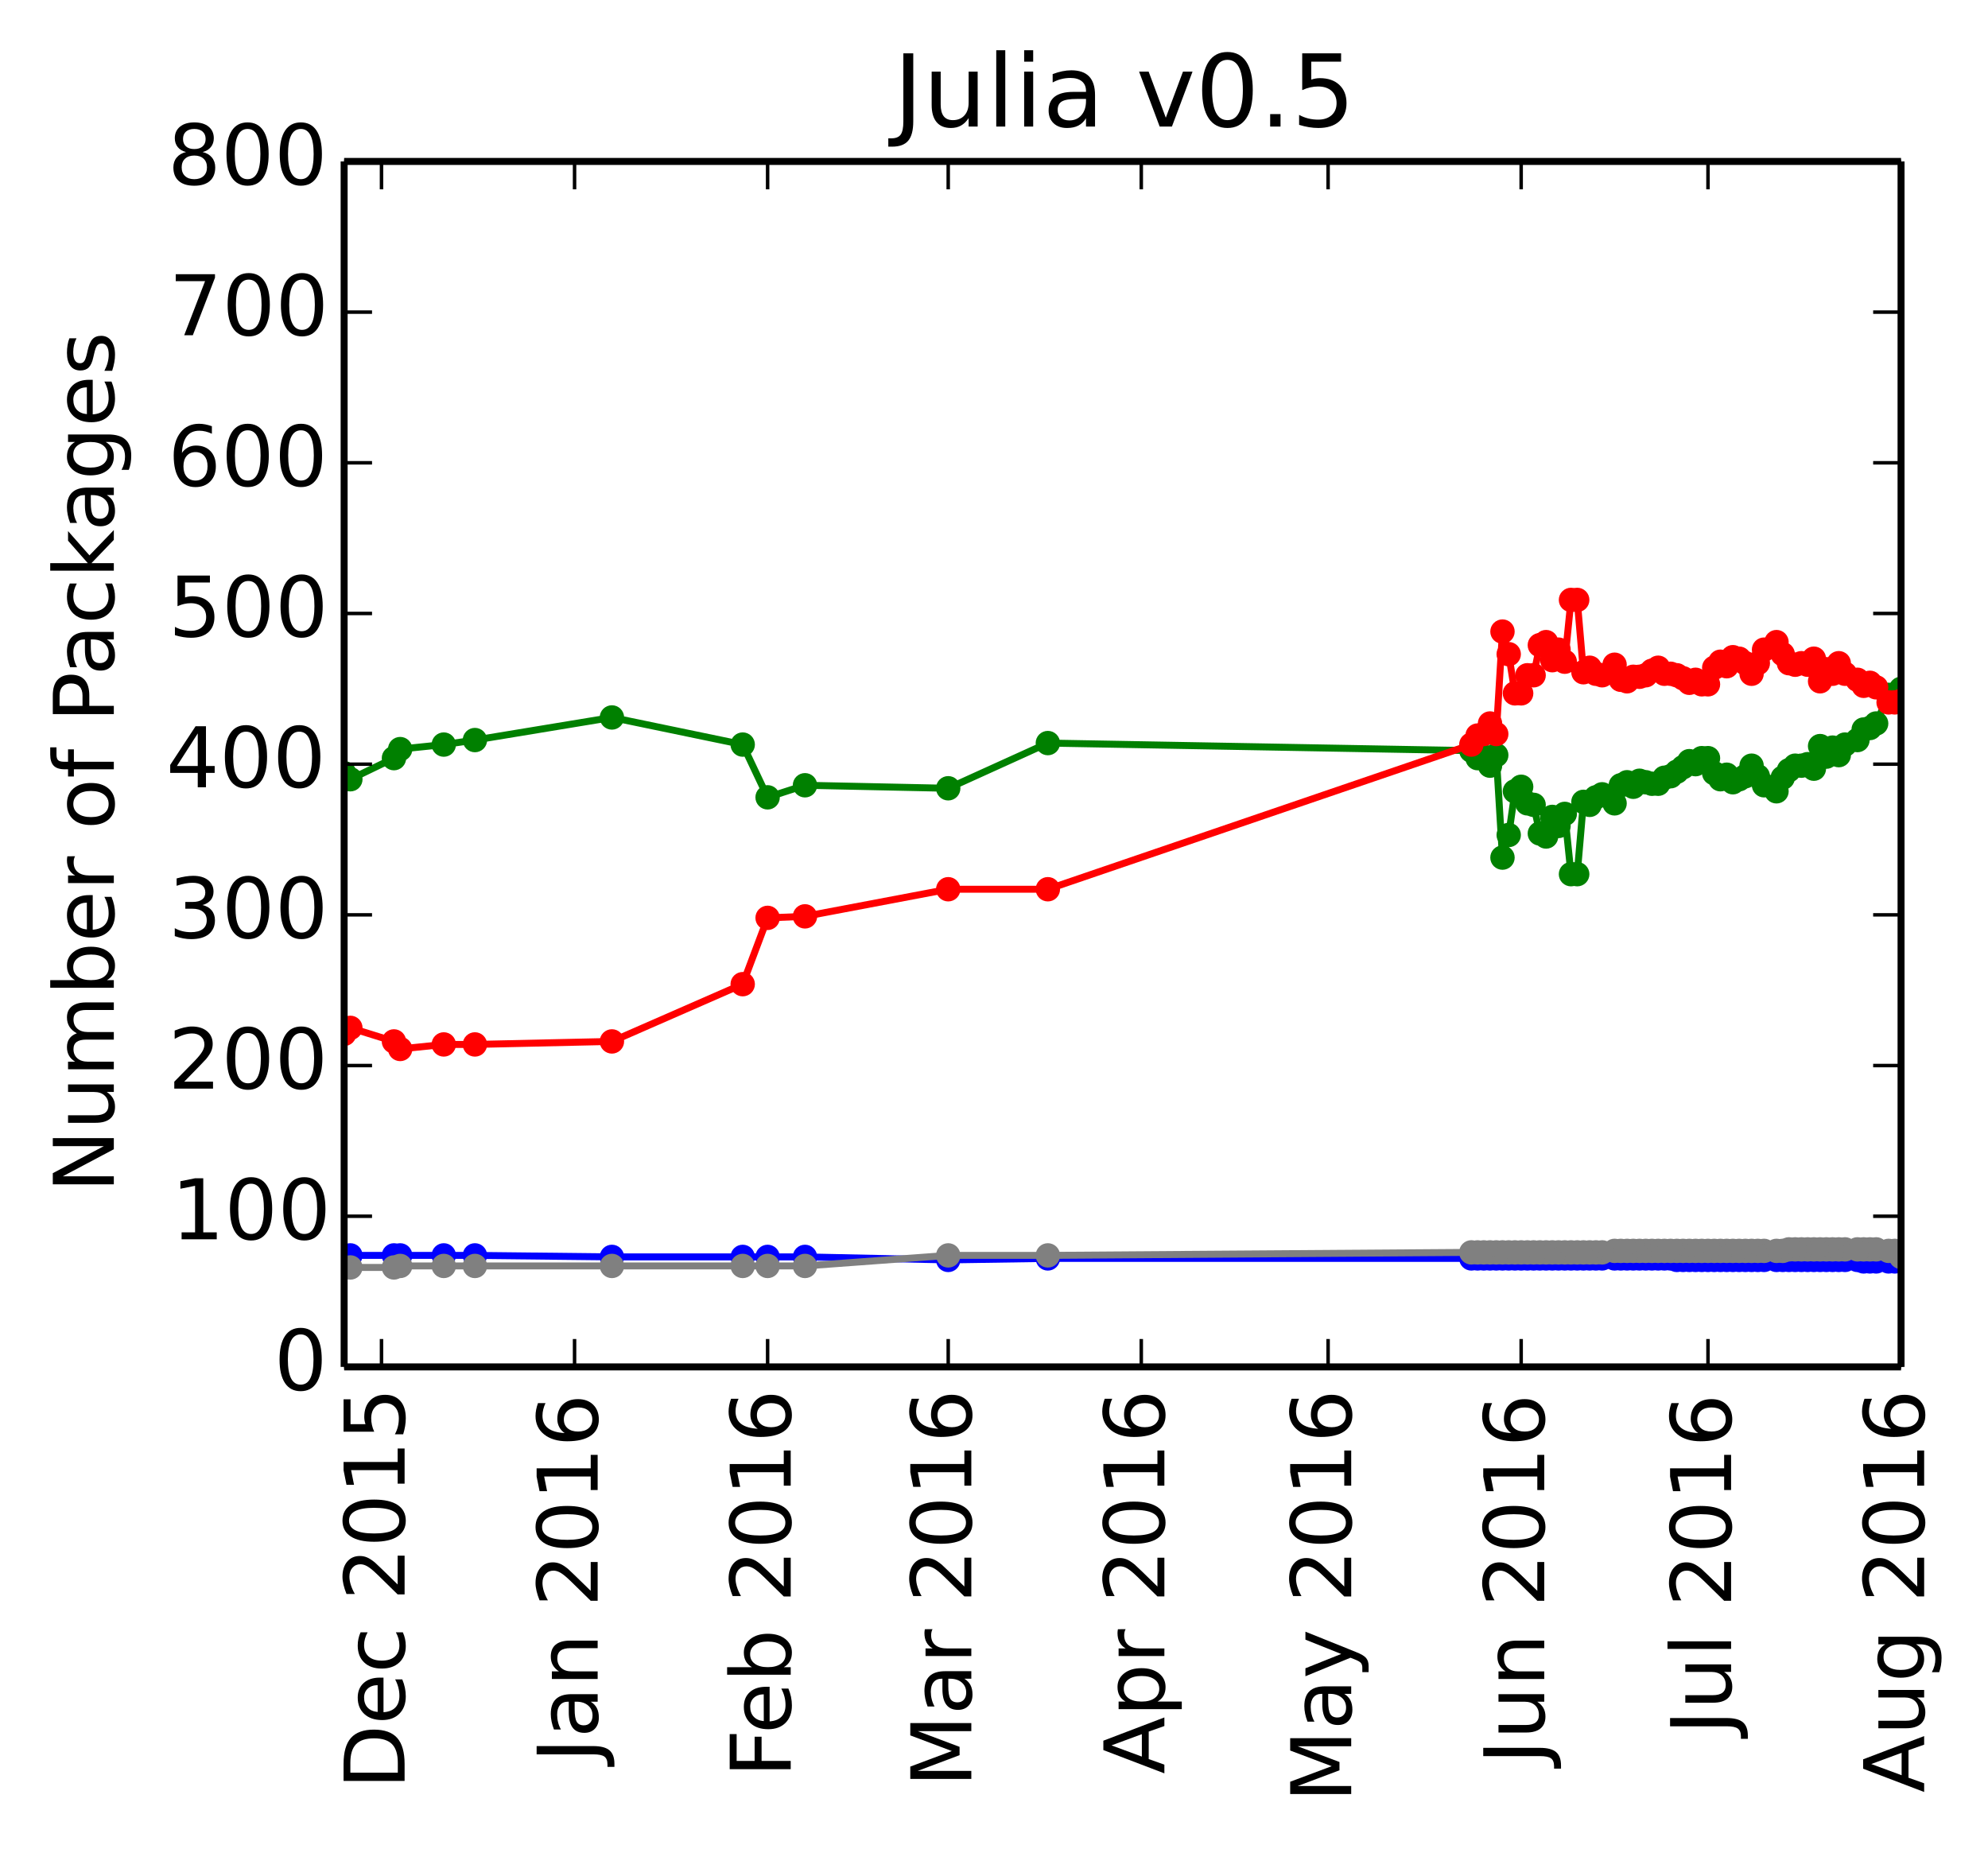<?xml version="1.0" encoding="utf-8" standalone="no"?>
<!DOCTYPE svg PUBLIC "-//W3C//DTD SVG 1.1//EN"
  "http://www.w3.org/Graphics/SVG/1.1/DTD/svg11.dtd">
<!-- Created with matplotlib (http://matplotlib.org/) -->
<svg height="265pt" version="1.1" viewBox="0 0 285 265" width="285pt" xmlns="http://www.w3.org/2000/svg" xmlns:xlink="http://www.w3.org/1999/xlink">
 <defs>
  <style type="text/css">
*{stroke-linecap:butt;stroke-linejoin:round;}
  </style>
 </defs>
 <g id="figure_1">
  <g id="patch_1">
   <path d="
M0 265.55
L285.542 265.55
L285.542 0
L0 0
z
" style="fill:#ffffff;"/>
  </g>
  <g id="axes_1">
   <g id="patch_2">
    <path d="
M49.335 195.942
L272.535 195.942
L272.535 23.142
L49.335 23.142
z
" style="fill:#ffffff;"/>
   </g>
   <g id="line2d_1"/>
   <g id="line2d_2"/>
   <g id="line2d_3"/>
   <g id="line2d_4"/>
   <g id="line2d_5"/>
   <g id="line2d_6">
    <path clip-path="url(#pa14dda18ed)" d="
M272.535 98.742
L271.642 99.606
L270.749 99.606
L268.964 103.71
L268.071 104.358
L267.178 104.574
L266.285 106.086
L264.5 106.734
L263.607 108.246
L262.714 107.166
L261.821 108.462
L260.929 106.95
L260.036 110.19
L259.143 109.542
L258.25 109.758
L257.357 109.758
L256.465 110.406
L255.572 111.486
L254.679 113.43
L252.893 112.566
L252.001 111.27
L251.108 109.758
L250.215 111.27
L249.322 111.702
L248.429 112.134
L247.537 111.054
L246.644 111.702
L245.751 110.838
L244.858 108.678
L243.965 108.678
L243.073 109.542
L242.18 109.11
L241.287 109.974
L240.394 110.622
L239.501 111.27
L238.609 111.486
L237.716 112.35
L236.823 112.35
L235.93 112.134
L235.037 111.918
L234.145 112.782
L233.252 112.134
L232.359 112.566
L231.466 115.158
L229.681 113.862
L228.788 114.294
L227.895 115.374
L227.002 114.942
L226.109 125.31
L225.217 125.31
L224.324 116.67
L223.431 118.398
L222.538 117.102
L221.645 119.91
L220.753 119.478
L219.86 115.374
L218.967 115.158
L218.074 112.782
L217.181 113.43
L216.289 119.694
L215.396 122.934
L214.503 108.246
L213.61 109.758
L212.717 108.462
L211.825 108.678
L210.932 107.598
L150.221 106.518
L135.937 112.998
L115.402 112.566
L110.045 114.294
L106.474 106.734
L87.725 102.846
L68.084 106.086
L63.62 106.734
L57.37 107.382
L56.477 108.678
L50.228 111.702
L49.335 110.838" style="fill:none;stroke:#008000;stroke-linecap:square;"/>
    <defs>
     <path d="
M0 1.5
C0.398 1.5 0.779 1.342 1.061 1.061
C1.342 0.779 1.5 0.398 1.5 0
C1.5 -0.398 1.342 -0.779 1.061 -1.061
C0.779 -1.342 0.398 -1.5 0 -1.5
C-0.398 -1.5 -0.779 -1.342 -1.061 -1.061
C-1.342 -0.779 -1.5 -0.398 -1.5 0
C-1.5 0.398 -1.342 0.779 -1.061 1.061
C-0.779 1.342 -0.398 1.5 0 1.5
z
" id="mb0b177905e" style="stroke:#008000;stroke-width:0.5;"/>
    </defs>
    <g clip-path="url(#pa14dda18ed)">
     <use style="fill:#008000;stroke:#008000;stroke-width:0.5;" x="272.535" xlink:href="#mb0b177905e" y="98.742"/>
     <use style="fill:#008000;stroke:#008000;stroke-width:0.5;" x="271.642" xlink:href="#mb0b177905e" y="99.606"/>
     <use style="fill:#008000;stroke:#008000;stroke-width:0.5;" x="270.749" xlink:href="#mb0b177905e" y="99.606"/>
     <use style="fill:#008000;stroke:#008000;stroke-width:0.5;" x="268.964" xlink:href="#mb0b177905e" y="103.71"/>
     <use style="fill:#008000;stroke:#008000;stroke-width:0.5;" x="268.071" xlink:href="#mb0b177905e" y="104.358"/>
     <use style="fill:#008000;stroke:#008000;stroke-width:0.5;" x="267.178" xlink:href="#mb0b177905e" y="104.574"/>
     <use style="fill:#008000;stroke:#008000;stroke-width:0.5;" x="266.285" xlink:href="#mb0b177905e" y="106.086"/>
     <use style="fill:#008000;stroke:#008000;stroke-width:0.5;" x="264.5" xlink:href="#mb0b177905e" y="106.734"/>
     <use style="fill:#008000;stroke:#008000;stroke-width:0.5;" x="263.607" xlink:href="#mb0b177905e" y="108.246"/>
     <use style="fill:#008000;stroke:#008000;stroke-width:0.5;" x="262.714" xlink:href="#mb0b177905e" y="107.166"/>
     <use style="fill:#008000;stroke:#008000;stroke-width:0.5;" x="261.821" xlink:href="#mb0b177905e" y="108.462"/>
     <use style="fill:#008000;stroke:#008000;stroke-width:0.5;" x="260.929" xlink:href="#mb0b177905e" y="106.95"/>
     <use style="fill:#008000;stroke:#008000;stroke-width:0.5;" x="260.036" xlink:href="#mb0b177905e" y="110.19"/>
     <use style="fill:#008000;stroke:#008000;stroke-width:0.5;" x="259.143" xlink:href="#mb0b177905e" y="109.542"/>
     <use style="fill:#008000;stroke:#008000;stroke-width:0.5;" x="258.25" xlink:href="#mb0b177905e" y="109.758"/>
     <use style="fill:#008000;stroke:#008000;stroke-width:0.5;" x="257.357" xlink:href="#mb0b177905e" y="109.758"/>
     <use style="fill:#008000;stroke:#008000;stroke-width:0.5;" x="256.465" xlink:href="#mb0b177905e" y="110.406"/>
     <use style="fill:#008000;stroke:#008000;stroke-width:0.5;" x="255.572" xlink:href="#mb0b177905e" y="111.486"/>
     <use style="fill:#008000;stroke:#008000;stroke-width:0.5;" x="254.679" xlink:href="#mb0b177905e" y="113.43"/>
     <use style="fill:#008000;stroke:#008000;stroke-width:0.5;" x="252.893" xlink:href="#mb0b177905e" y="112.566"/>
     <use style="fill:#008000;stroke:#008000;stroke-width:0.5;" x="252.001" xlink:href="#mb0b177905e" y="111.27"/>
     <use style="fill:#008000;stroke:#008000;stroke-width:0.5;" x="251.108" xlink:href="#mb0b177905e" y="109.758"/>
     <use style="fill:#008000;stroke:#008000;stroke-width:0.5;" x="250.215" xlink:href="#mb0b177905e" y="111.27"/>
     <use style="fill:#008000;stroke:#008000;stroke-width:0.5;" x="249.322" xlink:href="#mb0b177905e" y="111.702"/>
     <use style="fill:#008000;stroke:#008000;stroke-width:0.5;" x="248.429" xlink:href="#mb0b177905e" y="112.134"/>
     <use style="fill:#008000;stroke:#008000;stroke-width:0.5;" x="247.537" xlink:href="#mb0b177905e" y="111.054"/>
     <use style="fill:#008000;stroke:#008000;stroke-width:0.5;" x="246.644" xlink:href="#mb0b177905e" y="111.702"/>
     <use style="fill:#008000;stroke:#008000;stroke-width:0.5;" x="245.751" xlink:href="#mb0b177905e" y="110.838"/>
     <use style="fill:#008000;stroke:#008000;stroke-width:0.5;" x="244.858" xlink:href="#mb0b177905e" y="108.678"/>
     <use style="fill:#008000;stroke:#008000;stroke-width:0.5;" x="243.965" xlink:href="#mb0b177905e" y="108.678"/>
     <use style="fill:#008000;stroke:#008000;stroke-width:0.5;" x="243.073" xlink:href="#mb0b177905e" y="109.542"/>
     <use style="fill:#008000;stroke:#008000;stroke-width:0.5;" x="242.18" xlink:href="#mb0b177905e" y="109.11"/>
     <use style="fill:#008000;stroke:#008000;stroke-width:0.5;" x="241.287" xlink:href="#mb0b177905e" y="109.974"/>
     <use style="fill:#008000;stroke:#008000;stroke-width:0.5;" x="240.394" xlink:href="#mb0b177905e" y="110.622"/>
     <use style="fill:#008000;stroke:#008000;stroke-width:0.5;" x="239.501" xlink:href="#mb0b177905e" y="111.27"/>
     <use style="fill:#008000;stroke:#008000;stroke-width:0.5;" x="238.609" xlink:href="#mb0b177905e" y="111.486"/>
     <use style="fill:#008000;stroke:#008000;stroke-width:0.5;" x="237.716" xlink:href="#mb0b177905e" y="112.35"/>
     <use style="fill:#008000;stroke:#008000;stroke-width:0.5;" x="236.823" xlink:href="#mb0b177905e" y="112.35"/>
     <use style="fill:#008000;stroke:#008000;stroke-width:0.5;" x="235.93" xlink:href="#mb0b177905e" y="112.134"/>
     <use style="fill:#008000;stroke:#008000;stroke-width:0.5;" x="235.037" xlink:href="#mb0b177905e" y="111.918"/>
     <use style="fill:#008000;stroke:#008000;stroke-width:0.5;" x="234.145" xlink:href="#mb0b177905e" y="112.782"/>
     <use style="fill:#008000;stroke:#008000;stroke-width:0.5;" x="233.252" xlink:href="#mb0b177905e" y="112.134"/>
     <use style="fill:#008000;stroke:#008000;stroke-width:0.5;" x="232.359" xlink:href="#mb0b177905e" y="112.566"/>
     <use style="fill:#008000;stroke:#008000;stroke-width:0.5;" x="231.466" xlink:href="#mb0b177905e" y="115.158"/>
     <use style="fill:#008000;stroke:#008000;stroke-width:0.5;" x="229.681" xlink:href="#mb0b177905e" y="113.862"/>
     <use style="fill:#008000;stroke:#008000;stroke-width:0.5;" x="228.788" xlink:href="#mb0b177905e" y="114.294"/>
     <use style="fill:#008000;stroke:#008000;stroke-width:0.5;" x="227.895" xlink:href="#mb0b177905e" y="115.374"/>
     <use style="fill:#008000;stroke:#008000;stroke-width:0.5;" x="227.002" xlink:href="#mb0b177905e" y="114.942"/>
     <use style="fill:#008000;stroke:#008000;stroke-width:0.5;" x="226.109" xlink:href="#mb0b177905e" y="125.31"/>
     <use style="fill:#008000;stroke:#008000;stroke-width:0.5;" x="225.217" xlink:href="#mb0b177905e" y="125.31"/>
     <use style="fill:#008000;stroke:#008000;stroke-width:0.5;" x="224.324" xlink:href="#mb0b177905e" y="116.67"/>
     <use style="fill:#008000;stroke:#008000;stroke-width:0.5;" x="223.431" xlink:href="#mb0b177905e" y="118.398"/>
     <use style="fill:#008000;stroke:#008000;stroke-width:0.5;" x="222.538" xlink:href="#mb0b177905e" y="117.102"/>
     <use style="fill:#008000;stroke:#008000;stroke-width:0.5;" x="221.645" xlink:href="#mb0b177905e" y="119.91"/>
     <use style="fill:#008000;stroke:#008000;stroke-width:0.5;" x="220.753" xlink:href="#mb0b177905e" y="119.478"/>
     <use style="fill:#008000;stroke:#008000;stroke-width:0.5;" x="219.86" xlink:href="#mb0b177905e" y="115.374"/>
     <use style="fill:#008000;stroke:#008000;stroke-width:0.5;" x="218.967" xlink:href="#mb0b177905e" y="115.158"/>
     <use style="fill:#008000;stroke:#008000;stroke-width:0.5;" x="218.074" xlink:href="#mb0b177905e" y="112.782"/>
     <use style="fill:#008000;stroke:#008000;stroke-width:0.5;" x="217.181" xlink:href="#mb0b177905e" y="113.43"/>
     <use style="fill:#008000;stroke:#008000;stroke-width:0.5;" x="216.289" xlink:href="#mb0b177905e" y="119.694"/>
     <use style="fill:#008000;stroke:#008000;stroke-width:0.5;" x="215.396" xlink:href="#mb0b177905e" y="122.934"/>
     <use style="fill:#008000;stroke:#008000;stroke-width:0.5;" x="214.503" xlink:href="#mb0b177905e" y="108.246"/>
     <use style="fill:#008000;stroke:#008000;stroke-width:0.5;" x="213.61" xlink:href="#mb0b177905e" y="109.758"/>
     <use style="fill:#008000;stroke:#008000;stroke-width:0.5;" x="212.717" xlink:href="#mb0b177905e" y="108.462"/>
     <use style="fill:#008000;stroke:#008000;stroke-width:0.5;" x="211.825" xlink:href="#mb0b177905e" y="108.678"/>
     <use style="fill:#008000;stroke:#008000;stroke-width:0.5;" x="210.932" xlink:href="#mb0b177905e" y="107.598"/>
     <use style="fill:#008000;stroke:#008000;stroke-width:0.5;" x="150.221" xlink:href="#mb0b177905e" y="106.518"/>
     <use style="fill:#008000;stroke:#008000;stroke-width:0.5;" x="135.937" xlink:href="#mb0b177905e" y="112.998"/>
     <use style="fill:#008000;stroke:#008000;stroke-width:0.5;" x="115.402" xlink:href="#mb0b177905e" y="112.566"/>
     <use style="fill:#008000;stroke:#008000;stroke-width:0.5;" x="110.045" xlink:href="#mb0b177905e" y="114.294"/>
     <use style="fill:#008000;stroke:#008000;stroke-width:0.5;" x="106.474" xlink:href="#mb0b177905e" y="106.734"/>
     <use style="fill:#008000;stroke:#008000;stroke-width:0.5;" x="87.725" xlink:href="#mb0b177905e" y="102.846"/>
     <use style="fill:#008000;stroke:#008000;stroke-width:0.5;" x="68.084" xlink:href="#mb0b177905e" y="106.086"/>
     <use style="fill:#008000;stroke:#008000;stroke-width:0.5;" x="63.62" xlink:href="#mb0b177905e" y="106.734"/>
     <use style="fill:#008000;stroke:#008000;stroke-width:0.5;" x="57.37" xlink:href="#mb0b177905e" y="107.382"/>
     <use style="fill:#008000;stroke:#008000;stroke-width:0.5;" x="56.477" xlink:href="#mb0b177905e" y="108.678"/>
     <use style="fill:#008000;stroke:#008000;stroke-width:0.5;" x="50.228" xlink:href="#mb0b177905e" y="111.702"/>
     <use style="fill:#008000;stroke:#008000;stroke-width:0.5;" x="49.335" xlink:href="#mb0b177905e" y="110.838"/>
    </g>
   </g>
   <g id="line2d_7">
    <path clip-path="url(#pa14dda18ed)" d="
M272.535 100.47
L271.642 100.686
L270.749 100.686
L268.964 98.526
L268.071 97.878
L267.178 98.31
L266.285 97.446
L264.5 96.582
L263.607 95.07
L262.714 96.582
L261.821 95.934
L260.929 97.662
L260.036 94.422
L259.143 95.286
L258.25 95.07
L257.357 95.286
L256.465 95.07
L255.572 93.774
L254.679 92.046
L252.893 93.126
L252.001 95.07
L251.108 96.582
L250.215 95.07
L249.322 94.422
L248.429 94.206
L247.537 95.502
L246.644 94.854
L245.751 95.718
L244.858 98.094
L243.965 98.094
L243.073 97.446
L242.18 97.878
L241.287 97.23
L240.394 96.798
L239.501 96.582
L238.609 96.582
L237.716 95.718
L236.823 96.15
L235.93 96.798
L235.037 97.014
L234.145 97.014
L233.252 97.662
L232.359 97.446
L231.466 95.286
L229.681 96.798
L228.788 96.582
L227.895 95.718
L227.002 96.366
L226.109 85.998
L225.217 85.998
L224.324 94.854
L223.431 93.126
L222.538 94.638
L221.645 92.046
L220.753 92.478
L219.86 96.798
L218.967 96.798
L218.074 99.39
L217.181 99.39
L216.289 93.774
L215.396 90.534
L214.503 105.222
L213.61 103.71
L212.717 105.222
L211.825 105.438
L210.932 106.734
L150.221 127.47
L135.937 127.47
L115.402 131.358
L110.045 131.574
L106.474 141.078
L87.725 149.286
L68.084 149.718
L63.62 149.718
L57.37 150.366
L56.477 149.286
L50.228 147.342
L49.335 148.206" style="fill:none;stroke:#ff0000;stroke-linecap:square;"/>
    <defs>
     <path d="
M0 1.5
C0.398 1.5 0.779 1.342 1.061 1.061
C1.342 0.779 1.5 0.398 1.5 0
C1.5 -0.398 1.342 -0.779 1.061 -1.061
C0.779 -1.342 0.398 -1.5 0 -1.5
C-0.398 -1.5 -0.779 -1.342 -1.061 -1.061
C-1.342 -0.779 -1.5 -0.398 -1.5 0
C-1.5 0.398 -1.342 0.779 -1.061 1.061
C-0.779 1.342 -0.398 1.5 0 1.5
z
" id="ma07bdd5909" style="stroke:#ff0000;stroke-width:0.5;"/>
    </defs>
    <g clip-path="url(#pa14dda18ed)">
     <use style="fill:#ff0000;stroke:#ff0000;stroke-width:0.5;" x="272.535" xlink:href="#ma07bdd5909" y="100.47"/>
     <use style="fill:#ff0000;stroke:#ff0000;stroke-width:0.5;" x="271.642" xlink:href="#ma07bdd5909" y="100.686"/>
     <use style="fill:#ff0000;stroke:#ff0000;stroke-width:0.5;" x="270.749" xlink:href="#ma07bdd5909" y="100.686"/>
     <use style="fill:#ff0000;stroke:#ff0000;stroke-width:0.5;" x="268.964" xlink:href="#ma07bdd5909" y="98.526"/>
     <use style="fill:#ff0000;stroke:#ff0000;stroke-width:0.5;" x="268.071" xlink:href="#ma07bdd5909" y="97.878"/>
     <use style="fill:#ff0000;stroke:#ff0000;stroke-width:0.5;" x="267.178" xlink:href="#ma07bdd5909" y="98.31"/>
     <use style="fill:#ff0000;stroke:#ff0000;stroke-width:0.5;" x="266.285" xlink:href="#ma07bdd5909" y="97.446"/>
     <use style="fill:#ff0000;stroke:#ff0000;stroke-width:0.5;" x="264.5" xlink:href="#ma07bdd5909" y="96.582"/>
     <use style="fill:#ff0000;stroke:#ff0000;stroke-width:0.5;" x="263.607" xlink:href="#ma07bdd5909" y="95.07"/>
     <use style="fill:#ff0000;stroke:#ff0000;stroke-width:0.5;" x="262.714" xlink:href="#ma07bdd5909" y="96.582"/>
     <use style="fill:#ff0000;stroke:#ff0000;stroke-width:0.5;" x="261.821" xlink:href="#ma07bdd5909" y="95.934"/>
     <use style="fill:#ff0000;stroke:#ff0000;stroke-width:0.5;" x="260.929" xlink:href="#ma07bdd5909" y="97.662"/>
     <use style="fill:#ff0000;stroke:#ff0000;stroke-width:0.5;" x="260.036" xlink:href="#ma07bdd5909" y="94.422"/>
     <use style="fill:#ff0000;stroke:#ff0000;stroke-width:0.5;" x="259.143" xlink:href="#ma07bdd5909" y="95.286"/>
     <use style="fill:#ff0000;stroke:#ff0000;stroke-width:0.5;" x="258.25" xlink:href="#ma07bdd5909" y="95.07"/>
     <use style="fill:#ff0000;stroke:#ff0000;stroke-width:0.5;" x="257.357" xlink:href="#ma07bdd5909" y="95.286"/>
     <use style="fill:#ff0000;stroke:#ff0000;stroke-width:0.5;" x="256.465" xlink:href="#ma07bdd5909" y="95.07"/>
     <use style="fill:#ff0000;stroke:#ff0000;stroke-width:0.5;" x="255.572" xlink:href="#ma07bdd5909" y="93.774"/>
     <use style="fill:#ff0000;stroke:#ff0000;stroke-width:0.5;" x="254.679" xlink:href="#ma07bdd5909" y="92.046"/>
     <use style="fill:#ff0000;stroke:#ff0000;stroke-width:0.5;" x="252.893" xlink:href="#ma07bdd5909" y="93.126"/>
     <use style="fill:#ff0000;stroke:#ff0000;stroke-width:0.5;" x="252.001" xlink:href="#ma07bdd5909" y="95.07"/>
     <use style="fill:#ff0000;stroke:#ff0000;stroke-width:0.5;" x="251.108" xlink:href="#ma07bdd5909" y="96.582"/>
     <use style="fill:#ff0000;stroke:#ff0000;stroke-width:0.5;" x="250.215" xlink:href="#ma07bdd5909" y="95.07"/>
     <use style="fill:#ff0000;stroke:#ff0000;stroke-width:0.5;" x="249.322" xlink:href="#ma07bdd5909" y="94.422"/>
     <use style="fill:#ff0000;stroke:#ff0000;stroke-width:0.5;" x="248.429" xlink:href="#ma07bdd5909" y="94.206"/>
     <use style="fill:#ff0000;stroke:#ff0000;stroke-width:0.5;" x="247.537" xlink:href="#ma07bdd5909" y="95.502"/>
     <use style="fill:#ff0000;stroke:#ff0000;stroke-width:0.5;" x="246.644" xlink:href="#ma07bdd5909" y="94.854"/>
     <use style="fill:#ff0000;stroke:#ff0000;stroke-width:0.5;" x="245.751" xlink:href="#ma07bdd5909" y="95.718"/>
     <use style="fill:#ff0000;stroke:#ff0000;stroke-width:0.5;" x="244.858" xlink:href="#ma07bdd5909" y="98.094"/>
     <use style="fill:#ff0000;stroke:#ff0000;stroke-width:0.5;" x="243.965" xlink:href="#ma07bdd5909" y="98.094"/>
     <use style="fill:#ff0000;stroke:#ff0000;stroke-width:0.5;" x="243.073" xlink:href="#ma07bdd5909" y="97.446"/>
     <use style="fill:#ff0000;stroke:#ff0000;stroke-width:0.5;" x="242.18" xlink:href="#ma07bdd5909" y="97.878"/>
     <use style="fill:#ff0000;stroke:#ff0000;stroke-width:0.5;" x="241.287" xlink:href="#ma07bdd5909" y="97.23"/>
     <use style="fill:#ff0000;stroke:#ff0000;stroke-width:0.5;" x="240.394" xlink:href="#ma07bdd5909" y="96.798"/>
     <use style="fill:#ff0000;stroke:#ff0000;stroke-width:0.5;" x="239.501" xlink:href="#ma07bdd5909" y="96.582"/>
     <use style="fill:#ff0000;stroke:#ff0000;stroke-width:0.5;" x="238.609" xlink:href="#ma07bdd5909" y="96.582"/>
     <use style="fill:#ff0000;stroke:#ff0000;stroke-width:0.5;" x="237.716" xlink:href="#ma07bdd5909" y="95.718"/>
     <use style="fill:#ff0000;stroke:#ff0000;stroke-width:0.5;" x="236.823" xlink:href="#ma07bdd5909" y="96.15"/>
     <use style="fill:#ff0000;stroke:#ff0000;stroke-width:0.5;" x="235.93" xlink:href="#ma07bdd5909" y="96.798"/>
     <use style="fill:#ff0000;stroke:#ff0000;stroke-width:0.5;" x="235.037" xlink:href="#ma07bdd5909" y="97.014"/>
     <use style="fill:#ff0000;stroke:#ff0000;stroke-width:0.5;" x="234.145" xlink:href="#ma07bdd5909" y="97.014"/>
     <use style="fill:#ff0000;stroke:#ff0000;stroke-width:0.5;" x="233.252" xlink:href="#ma07bdd5909" y="97.662"/>
     <use style="fill:#ff0000;stroke:#ff0000;stroke-width:0.5;" x="232.359" xlink:href="#ma07bdd5909" y="97.446"/>
     <use style="fill:#ff0000;stroke:#ff0000;stroke-width:0.5;" x="231.466" xlink:href="#ma07bdd5909" y="95.286"/>
     <use style="fill:#ff0000;stroke:#ff0000;stroke-width:0.5;" x="229.681" xlink:href="#ma07bdd5909" y="96.798"/>
     <use style="fill:#ff0000;stroke:#ff0000;stroke-width:0.5;" x="228.788" xlink:href="#ma07bdd5909" y="96.582"/>
     <use style="fill:#ff0000;stroke:#ff0000;stroke-width:0.5;" x="227.895" xlink:href="#ma07bdd5909" y="95.718"/>
     <use style="fill:#ff0000;stroke:#ff0000;stroke-width:0.5;" x="227.002" xlink:href="#ma07bdd5909" y="96.366"/>
     <use style="fill:#ff0000;stroke:#ff0000;stroke-width:0.5;" x="226.109" xlink:href="#ma07bdd5909" y="85.998"/>
     <use style="fill:#ff0000;stroke:#ff0000;stroke-width:0.5;" x="225.217" xlink:href="#ma07bdd5909" y="85.998"/>
     <use style="fill:#ff0000;stroke:#ff0000;stroke-width:0.5;" x="224.324" xlink:href="#ma07bdd5909" y="94.854"/>
     <use style="fill:#ff0000;stroke:#ff0000;stroke-width:0.5;" x="223.431" xlink:href="#ma07bdd5909" y="93.126"/>
     <use style="fill:#ff0000;stroke:#ff0000;stroke-width:0.5;" x="222.538" xlink:href="#ma07bdd5909" y="94.638"/>
     <use style="fill:#ff0000;stroke:#ff0000;stroke-width:0.5;" x="221.645" xlink:href="#ma07bdd5909" y="92.046"/>
     <use style="fill:#ff0000;stroke:#ff0000;stroke-width:0.5;" x="220.753" xlink:href="#ma07bdd5909" y="92.478"/>
     <use style="fill:#ff0000;stroke:#ff0000;stroke-width:0.5;" x="219.86" xlink:href="#ma07bdd5909" y="96.798"/>
     <use style="fill:#ff0000;stroke:#ff0000;stroke-width:0.5;" x="218.967" xlink:href="#ma07bdd5909" y="96.798"/>
     <use style="fill:#ff0000;stroke:#ff0000;stroke-width:0.5;" x="218.074" xlink:href="#ma07bdd5909" y="99.39"/>
     <use style="fill:#ff0000;stroke:#ff0000;stroke-width:0.5;" x="217.181" xlink:href="#ma07bdd5909" y="99.39"/>
     <use style="fill:#ff0000;stroke:#ff0000;stroke-width:0.5;" x="216.289" xlink:href="#ma07bdd5909" y="93.774"/>
     <use style="fill:#ff0000;stroke:#ff0000;stroke-width:0.5;" x="215.396" xlink:href="#ma07bdd5909" y="90.534"/>
     <use style="fill:#ff0000;stroke:#ff0000;stroke-width:0.5;" x="214.503" xlink:href="#ma07bdd5909" y="105.222"/>
     <use style="fill:#ff0000;stroke:#ff0000;stroke-width:0.5;" x="213.61" xlink:href="#ma07bdd5909" y="103.71"/>
     <use style="fill:#ff0000;stroke:#ff0000;stroke-width:0.5;" x="212.717" xlink:href="#ma07bdd5909" y="105.222"/>
     <use style="fill:#ff0000;stroke:#ff0000;stroke-width:0.5;" x="211.825" xlink:href="#ma07bdd5909" y="105.438"/>
     <use style="fill:#ff0000;stroke:#ff0000;stroke-width:0.5;" x="210.932" xlink:href="#ma07bdd5909" y="106.734"/>
     <use style="fill:#ff0000;stroke:#ff0000;stroke-width:0.5;" x="150.221" xlink:href="#ma07bdd5909" y="127.47"/>
     <use style="fill:#ff0000;stroke:#ff0000;stroke-width:0.5;" x="135.937" xlink:href="#ma07bdd5909" y="127.47"/>
     <use style="fill:#ff0000;stroke:#ff0000;stroke-width:0.5;" x="115.402" xlink:href="#ma07bdd5909" y="131.358"/>
     <use style="fill:#ff0000;stroke:#ff0000;stroke-width:0.5;" x="110.045" xlink:href="#ma07bdd5909" y="131.574"/>
     <use style="fill:#ff0000;stroke:#ff0000;stroke-width:0.5;" x="106.474" xlink:href="#ma07bdd5909" y="141.078"/>
     <use style="fill:#ff0000;stroke:#ff0000;stroke-width:0.5;" x="87.725" xlink:href="#ma07bdd5909" y="149.286"/>
     <use style="fill:#ff0000;stroke:#ff0000;stroke-width:0.5;" x="68.084" xlink:href="#ma07bdd5909" y="149.718"/>
     <use style="fill:#ff0000;stroke:#ff0000;stroke-width:0.5;" x="63.62" xlink:href="#ma07bdd5909" y="149.718"/>
     <use style="fill:#ff0000;stroke:#ff0000;stroke-width:0.5;" x="57.37" xlink:href="#ma07bdd5909" y="150.366"/>
     <use style="fill:#ff0000;stroke:#ff0000;stroke-width:0.5;" x="56.477" xlink:href="#ma07bdd5909" y="149.286"/>
     <use style="fill:#ff0000;stroke:#ff0000;stroke-width:0.5;" x="50.228" xlink:href="#ma07bdd5909" y="147.342"/>
     <use style="fill:#ff0000;stroke:#ff0000;stroke-width:0.5;" x="49.335" xlink:href="#ma07bdd5909" y="148.206"/>
    </g>
   </g>
   <g id="line2d_8">
    <path clip-path="url(#pa14dda18ed)" d="
M272.535 180.822
L271.642 180.822
L270.749 180.822
L268.964 180.822
L268.071 180.822
L267.178 180.822
L266.285 180.606
L264.5 180.606
L263.607 180.606
L262.714 180.606
L261.821 180.606
L260.929 180.606
L260.036 180.606
L259.143 180.606
L258.25 180.606
L257.357 180.606
L256.465 180.606
L255.572 180.606
L254.679 180.606
L252.893 180.606
L252.001 180.606
L251.108 180.606
L250.215 180.606
L249.322 180.606
L248.429 180.606
L247.537 180.606
L246.644 180.606
L245.751 180.606
L244.858 180.606
L243.965 180.606
L243.073 180.606
L242.18 180.606
L241.287 180.606
L240.394 180.606
L239.501 180.39
L238.609 180.39
L237.716 180.39
L236.823 180.39
L235.93 180.39
L235.037 180.39
L234.145 180.39
L233.252 180.39
L232.359 180.39
L231.466 180.39
L229.681 180.39
L228.788 180.39
L227.895 180.39
L227.002 180.39
L226.109 180.39
L225.217 180.39
L224.324 180.39
L223.431 180.39
L222.538 180.39
L221.645 180.39
L220.753 180.39
L219.86 180.39
L218.967 180.39
L218.074 180.39
L217.181 180.39
L216.289 180.39
L215.396 180.39
L214.503 180.39
L213.61 180.39
L212.717 180.39
L211.825 180.39
L210.932 180.39
L150.221 180.39
L135.937 180.606
L115.402 180.174
L110.045 180.174
L106.474 180.174
L87.725 180.174
L68.084 179.958
L63.62 179.958
L57.37 179.958
L56.477 179.958
L50.228 179.958
L49.335 179.958" style="fill:none;stroke:#0000ff;stroke-linecap:square;"/>
    <defs>
     <path d="
M0 1.5
C0.398 1.5 0.779 1.342 1.061 1.061
C1.342 0.779 1.5 0.398 1.5 0
C1.5 -0.398 1.342 -0.779 1.061 -1.061
C0.779 -1.342 0.398 -1.5 0 -1.5
C-0.398 -1.5 -0.779 -1.342 -1.061 -1.061
C-1.342 -0.779 -1.5 -0.398 -1.5 0
C-1.5 0.398 -1.342 0.779 -1.061 1.061
C-0.779 1.342 -0.398 1.5 0 1.5
z
" id="m76a7ce5b4a" style="stroke:#0000ff;stroke-width:0.5;"/>
    </defs>
    <g clip-path="url(#pa14dda18ed)">
     <use style="fill:#0000ff;stroke:#0000ff;stroke-width:0.5;" x="272.535" xlink:href="#m76a7ce5b4a" y="180.822"/>
     <use style="fill:#0000ff;stroke:#0000ff;stroke-width:0.5;" x="271.642" xlink:href="#m76a7ce5b4a" y="180.822"/>
     <use style="fill:#0000ff;stroke:#0000ff;stroke-width:0.5;" x="270.749" xlink:href="#m76a7ce5b4a" y="180.822"/>
     <use style="fill:#0000ff;stroke:#0000ff;stroke-width:0.5;" x="268.964" xlink:href="#m76a7ce5b4a" y="180.822"/>
     <use style="fill:#0000ff;stroke:#0000ff;stroke-width:0.5;" x="268.071" xlink:href="#m76a7ce5b4a" y="180.822"/>
     <use style="fill:#0000ff;stroke:#0000ff;stroke-width:0.5;" x="267.178" xlink:href="#m76a7ce5b4a" y="180.822"/>
     <use style="fill:#0000ff;stroke:#0000ff;stroke-width:0.5;" x="266.285" xlink:href="#m76a7ce5b4a" y="180.606"/>
     <use style="fill:#0000ff;stroke:#0000ff;stroke-width:0.5;" x="264.5" xlink:href="#m76a7ce5b4a" y="180.606"/>
     <use style="fill:#0000ff;stroke:#0000ff;stroke-width:0.5;" x="263.607" xlink:href="#m76a7ce5b4a" y="180.606"/>
     <use style="fill:#0000ff;stroke:#0000ff;stroke-width:0.5;" x="262.714" xlink:href="#m76a7ce5b4a" y="180.606"/>
     <use style="fill:#0000ff;stroke:#0000ff;stroke-width:0.5;" x="261.821" xlink:href="#m76a7ce5b4a" y="180.606"/>
     <use style="fill:#0000ff;stroke:#0000ff;stroke-width:0.5;" x="260.929" xlink:href="#m76a7ce5b4a" y="180.606"/>
     <use style="fill:#0000ff;stroke:#0000ff;stroke-width:0.5;" x="260.036" xlink:href="#m76a7ce5b4a" y="180.606"/>
     <use style="fill:#0000ff;stroke:#0000ff;stroke-width:0.5;" x="259.143" xlink:href="#m76a7ce5b4a" y="180.606"/>
     <use style="fill:#0000ff;stroke:#0000ff;stroke-width:0.5;" x="258.25" xlink:href="#m76a7ce5b4a" y="180.606"/>
     <use style="fill:#0000ff;stroke:#0000ff;stroke-width:0.5;" x="257.357" xlink:href="#m76a7ce5b4a" y="180.606"/>
     <use style="fill:#0000ff;stroke:#0000ff;stroke-width:0.5;" x="256.465" xlink:href="#m76a7ce5b4a" y="180.606"/>
     <use style="fill:#0000ff;stroke:#0000ff;stroke-width:0.5;" x="255.572" xlink:href="#m76a7ce5b4a" y="180.606"/>
     <use style="fill:#0000ff;stroke:#0000ff;stroke-width:0.5;" x="254.679" xlink:href="#m76a7ce5b4a" y="180.606"/>
     <use style="fill:#0000ff;stroke:#0000ff;stroke-width:0.5;" x="252.893" xlink:href="#m76a7ce5b4a" y="180.606"/>
     <use style="fill:#0000ff;stroke:#0000ff;stroke-width:0.5;" x="252.001" xlink:href="#m76a7ce5b4a" y="180.606"/>
     <use style="fill:#0000ff;stroke:#0000ff;stroke-width:0.5;" x="251.108" xlink:href="#m76a7ce5b4a" y="180.606"/>
     <use style="fill:#0000ff;stroke:#0000ff;stroke-width:0.5;" x="250.215" xlink:href="#m76a7ce5b4a" y="180.606"/>
     <use style="fill:#0000ff;stroke:#0000ff;stroke-width:0.5;" x="249.322" xlink:href="#m76a7ce5b4a" y="180.606"/>
     <use style="fill:#0000ff;stroke:#0000ff;stroke-width:0.5;" x="248.429" xlink:href="#m76a7ce5b4a" y="180.606"/>
     <use style="fill:#0000ff;stroke:#0000ff;stroke-width:0.5;" x="247.537" xlink:href="#m76a7ce5b4a" y="180.606"/>
     <use style="fill:#0000ff;stroke:#0000ff;stroke-width:0.5;" x="246.644" xlink:href="#m76a7ce5b4a" y="180.606"/>
     <use style="fill:#0000ff;stroke:#0000ff;stroke-width:0.5;" x="245.751" xlink:href="#m76a7ce5b4a" y="180.606"/>
     <use style="fill:#0000ff;stroke:#0000ff;stroke-width:0.5;" x="244.858" xlink:href="#m76a7ce5b4a" y="180.606"/>
     <use style="fill:#0000ff;stroke:#0000ff;stroke-width:0.5;" x="243.965" xlink:href="#m76a7ce5b4a" y="180.606"/>
     <use style="fill:#0000ff;stroke:#0000ff;stroke-width:0.5;" x="243.073" xlink:href="#m76a7ce5b4a" y="180.606"/>
     <use style="fill:#0000ff;stroke:#0000ff;stroke-width:0.5;" x="242.18" xlink:href="#m76a7ce5b4a" y="180.606"/>
     <use style="fill:#0000ff;stroke:#0000ff;stroke-width:0.5;" x="241.287" xlink:href="#m76a7ce5b4a" y="180.606"/>
     <use style="fill:#0000ff;stroke:#0000ff;stroke-width:0.5;" x="240.394" xlink:href="#m76a7ce5b4a" y="180.606"/>
     <use style="fill:#0000ff;stroke:#0000ff;stroke-width:0.5;" x="239.501" xlink:href="#m76a7ce5b4a" y="180.39"/>
     <use style="fill:#0000ff;stroke:#0000ff;stroke-width:0.5;" x="238.609" xlink:href="#m76a7ce5b4a" y="180.39"/>
     <use style="fill:#0000ff;stroke:#0000ff;stroke-width:0.5;" x="237.716" xlink:href="#m76a7ce5b4a" y="180.39"/>
     <use style="fill:#0000ff;stroke:#0000ff;stroke-width:0.5;" x="236.823" xlink:href="#m76a7ce5b4a" y="180.39"/>
     <use style="fill:#0000ff;stroke:#0000ff;stroke-width:0.5;" x="235.93" xlink:href="#m76a7ce5b4a" y="180.39"/>
     <use style="fill:#0000ff;stroke:#0000ff;stroke-width:0.5;" x="235.037" xlink:href="#m76a7ce5b4a" y="180.39"/>
     <use style="fill:#0000ff;stroke:#0000ff;stroke-width:0.5;" x="234.145" xlink:href="#m76a7ce5b4a" y="180.39"/>
     <use style="fill:#0000ff;stroke:#0000ff;stroke-width:0.5;" x="233.252" xlink:href="#m76a7ce5b4a" y="180.39"/>
     <use style="fill:#0000ff;stroke:#0000ff;stroke-width:0.5;" x="232.359" xlink:href="#m76a7ce5b4a" y="180.39"/>
     <use style="fill:#0000ff;stroke:#0000ff;stroke-width:0.5;" x="231.466" xlink:href="#m76a7ce5b4a" y="180.39"/>
     <use style="fill:#0000ff;stroke:#0000ff;stroke-width:0.5;" x="229.681" xlink:href="#m76a7ce5b4a" y="180.39"/>
     <use style="fill:#0000ff;stroke:#0000ff;stroke-width:0.5;" x="228.788" xlink:href="#m76a7ce5b4a" y="180.39"/>
     <use style="fill:#0000ff;stroke:#0000ff;stroke-width:0.5;" x="227.895" xlink:href="#m76a7ce5b4a" y="180.39"/>
     <use style="fill:#0000ff;stroke:#0000ff;stroke-width:0.5;" x="227.002" xlink:href="#m76a7ce5b4a" y="180.39"/>
     <use style="fill:#0000ff;stroke:#0000ff;stroke-width:0.5;" x="226.109" xlink:href="#m76a7ce5b4a" y="180.39"/>
     <use style="fill:#0000ff;stroke:#0000ff;stroke-width:0.5;" x="225.217" xlink:href="#m76a7ce5b4a" y="180.39"/>
     <use style="fill:#0000ff;stroke:#0000ff;stroke-width:0.5;" x="224.324" xlink:href="#m76a7ce5b4a" y="180.39"/>
     <use style="fill:#0000ff;stroke:#0000ff;stroke-width:0.5;" x="223.431" xlink:href="#m76a7ce5b4a" y="180.39"/>
     <use style="fill:#0000ff;stroke:#0000ff;stroke-width:0.5;" x="222.538" xlink:href="#m76a7ce5b4a" y="180.39"/>
     <use style="fill:#0000ff;stroke:#0000ff;stroke-width:0.5;" x="221.645" xlink:href="#m76a7ce5b4a" y="180.39"/>
     <use style="fill:#0000ff;stroke:#0000ff;stroke-width:0.5;" x="220.753" xlink:href="#m76a7ce5b4a" y="180.39"/>
     <use style="fill:#0000ff;stroke:#0000ff;stroke-width:0.5;" x="219.86" xlink:href="#m76a7ce5b4a" y="180.39"/>
     <use style="fill:#0000ff;stroke:#0000ff;stroke-width:0.5;" x="218.967" xlink:href="#m76a7ce5b4a" y="180.39"/>
     <use style="fill:#0000ff;stroke:#0000ff;stroke-width:0.5;" x="218.074" xlink:href="#m76a7ce5b4a" y="180.39"/>
     <use style="fill:#0000ff;stroke:#0000ff;stroke-width:0.5;" x="217.181" xlink:href="#m76a7ce5b4a" y="180.39"/>
     <use style="fill:#0000ff;stroke:#0000ff;stroke-width:0.5;" x="216.289" xlink:href="#m76a7ce5b4a" y="180.39"/>
     <use style="fill:#0000ff;stroke:#0000ff;stroke-width:0.5;" x="215.396" xlink:href="#m76a7ce5b4a" y="180.39"/>
     <use style="fill:#0000ff;stroke:#0000ff;stroke-width:0.5;" x="214.503" xlink:href="#m76a7ce5b4a" y="180.39"/>
     <use style="fill:#0000ff;stroke:#0000ff;stroke-width:0.5;" x="213.61" xlink:href="#m76a7ce5b4a" y="180.39"/>
     <use style="fill:#0000ff;stroke:#0000ff;stroke-width:0.5;" x="212.717" xlink:href="#m76a7ce5b4a" y="180.39"/>
     <use style="fill:#0000ff;stroke:#0000ff;stroke-width:0.5;" x="211.825" xlink:href="#m76a7ce5b4a" y="180.39"/>
     <use style="fill:#0000ff;stroke:#0000ff;stroke-width:0.5;" x="210.932" xlink:href="#m76a7ce5b4a" y="180.39"/>
     <use style="fill:#0000ff;stroke:#0000ff;stroke-width:0.5;" x="150.221" xlink:href="#m76a7ce5b4a" y="180.39"/>
     <use style="fill:#0000ff;stroke:#0000ff;stroke-width:0.5;" x="135.937" xlink:href="#m76a7ce5b4a" y="180.606"/>
     <use style="fill:#0000ff;stroke:#0000ff;stroke-width:0.5;" x="115.402" xlink:href="#m76a7ce5b4a" y="180.174"/>
     <use style="fill:#0000ff;stroke:#0000ff;stroke-width:0.5;" x="110.045" xlink:href="#m76a7ce5b4a" y="180.174"/>
     <use style="fill:#0000ff;stroke:#0000ff;stroke-width:0.5;" x="106.474" xlink:href="#m76a7ce5b4a" y="180.174"/>
     <use style="fill:#0000ff;stroke:#0000ff;stroke-width:0.5;" x="87.725" xlink:href="#m76a7ce5b4a" y="180.174"/>
     <use style="fill:#0000ff;stroke:#0000ff;stroke-width:0.5;" x="68.084" xlink:href="#m76a7ce5b4a" y="179.958"/>
     <use style="fill:#0000ff;stroke:#0000ff;stroke-width:0.5;" x="63.62" xlink:href="#m76a7ce5b4a" y="179.958"/>
     <use style="fill:#0000ff;stroke:#0000ff;stroke-width:0.5;" x="57.37" xlink:href="#m76a7ce5b4a" y="179.958"/>
     <use style="fill:#0000ff;stroke:#0000ff;stroke-width:0.5;" x="56.477" xlink:href="#m76a7ce5b4a" y="179.958"/>
     <use style="fill:#0000ff;stroke:#0000ff;stroke-width:0.5;" x="50.228" xlink:href="#m76a7ce5b4a" y="179.958"/>
     <use style="fill:#0000ff;stroke:#0000ff;stroke-width:0.5;" x="49.335" xlink:href="#m76a7ce5b4a" y="179.958"/>
    </g>
   </g>
   <g id="line2d_9">
    <path clip-path="url(#pa14dda18ed)" d="
M272.535 180.174
L271.642 179.31
L270.749 179.31
L268.964 179.094
L268.071 179.094
L267.178 179.094
L266.285 179.094
L264.5 179.094
L263.607 179.094
L262.714 179.094
L261.821 179.094
L260.929 179.094
L260.036 179.094
L259.143 179.094
L258.25 179.094
L257.357 179.094
L256.465 179.094
L255.572 179.31
L254.679 179.31
L252.893 179.31
L252.001 179.31
L251.108 179.31
L250.215 179.31
L249.322 179.31
L248.429 179.31
L247.537 179.31
L246.644 179.31
L245.751 179.31
L244.858 179.31
L243.965 179.31
L243.073 179.31
L242.18 179.31
L241.287 179.31
L240.394 179.31
L239.501 179.31
L238.609 179.31
L237.716 179.31
L236.823 179.31
L235.93 179.31
L235.037 179.31
L234.145 179.31
L233.252 179.31
L232.359 179.31
L231.466 179.31
L229.681 179.526
L228.788 179.526
L227.895 179.526
L227.002 179.526
L226.109 179.526
L225.217 179.526
L224.324 179.526
L223.431 179.526
L222.538 179.526
L221.645 179.526
L220.753 179.526
L219.86 179.526
L218.967 179.526
L218.074 179.526
L217.181 179.526
L216.289 179.526
L215.396 179.526
L214.503 179.526
L213.61 179.526
L212.717 179.526
L211.825 179.526
L210.932 179.526
L150.221 179.958
L135.937 179.958
L115.402 181.47
L110.045 181.47
L106.474 181.47
L87.725 181.47
L68.084 181.47
L63.62 181.47
L57.37 181.47
L56.477 181.686
L50.228 181.686
L49.335 181.686" style="fill:none;stroke:#808080;stroke-linecap:square;"/>
    <defs>
     <path d="
M0 1.5
C0.398 1.5 0.779 1.342 1.061 1.061
C1.342 0.779 1.5 0.398 1.5 0
C1.5 -0.398 1.342 -0.779 1.061 -1.061
C0.779 -1.342 0.398 -1.5 0 -1.5
C-0.398 -1.5 -0.779 -1.342 -1.061 -1.061
C-1.342 -0.779 -1.5 -0.398 -1.5 0
C-1.5 0.398 -1.342 0.779 -1.061 1.061
C-0.779 1.342 -0.398 1.5 0 1.5
z
" id="m008e8825d0" style="stroke:#808080;stroke-width:0.5;"/>
    </defs>
    <g clip-path="url(#pa14dda18ed)">
     <use style="fill:#808080;stroke:#808080;stroke-width:0.5;" x="272.535" xlink:href="#m008e8825d0" y="180.174"/>
     <use style="fill:#808080;stroke:#808080;stroke-width:0.5;" x="271.642" xlink:href="#m008e8825d0" y="179.31"/>
     <use style="fill:#808080;stroke:#808080;stroke-width:0.5;" x="270.749" xlink:href="#m008e8825d0" y="179.31"/>
     <use style="fill:#808080;stroke:#808080;stroke-width:0.5;" x="268.964" xlink:href="#m008e8825d0" y="179.094"/>
     <use style="fill:#808080;stroke:#808080;stroke-width:0.5;" x="268.071" xlink:href="#m008e8825d0" y="179.094"/>
     <use style="fill:#808080;stroke:#808080;stroke-width:0.5;" x="267.178" xlink:href="#m008e8825d0" y="179.094"/>
     <use style="fill:#808080;stroke:#808080;stroke-width:0.5;" x="266.285" xlink:href="#m008e8825d0" y="179.094"/>
     <use style="fill:#808080;stroke:#808080;stroke-width:0.5;" x="264.5" xlink:href="#m008e8825d0" y="179.094"/>
     <use style="fill:#808080;stroke:#808080;stroke-width:0.5;" x="263.607" xlink:href="#m008e8825d0" y="179.094"/>
     <use style="fill:#808080;stroke:#808080;stroke-width:0.5;" x="262.714" xlink:href="#m008e8825d0" y="179.094"/>
     <use style="fill:#808080;stroke:#808080;stroke-width:0.5;" x="261.821" xlink:href="#m008e8825d0" y="179.094"/>
     <use style="fill:#808080;stroke:#808080;stroke-width:0.5;" x="260.929" xlink:href="#m008e8825d0" y="179.094"/>
     <use style="fill:#808080;stroke:#808080;stroke-width:0.5;" x="260.036" xlink:href="#m008e8825d0" y="179.094"/>
     <use style="fill:#808080;stroke:#808080;stroke-width:0.5;" x="259.143" xlink:href="#m008e8825d0" y="179.094"/>
     <use style="fill:#808080;stroke:#808080;stroke-width:0.5;" x="258.25" xlink:href="#m008e8825d0" y="179.094"/>
     <use style="fill:#808080;stroke:#808080;stroke-width:0.5;" x="257.357" xlink:href="#m008e8825d0" y="179.094"/>
     <use style="fill:#808080;stroke:#808080;stroke-width:0.5;" x="256.465" xlink:href="#m008e8825d0" y="179.094"/>
     <use style="fill:#808080;stroke:#808080;stroke-width:0.5;" x="255.572" xlink:href="#m008e8825d0" y="179.31"/>
     <use style="fill:#808080;stroke:#808080;stroke-width:0.5;" x="254.679" xlink:href="#m008e8825d0" y="179.31"/>
     <use style="fill:#808080;stroke:#808080;stroke-width:0.5;" x="252.893" xlink:href="#m008e8825d0" y="179.31"/>
     <use style="fill:#808080;stroke:#808080;stroke-width:0.5;" x="252.001" xlink:href="#m008e8825d0" y="179.31"/>
     <use style="fill:#808080;stroke:#808080;stroke-width:0.5;" x="251.108" xlink:href="#m008e8825d0" y="179.31"/>
     <use style="fill:#808080;stroke:#808080;stroke-width:0.5;" x="250.215" xlink:href="#m008e8825d0" y="179.31"/>
     <use style="fill:#808080;stroke:#808080;stroke-width:0.5;" x="249.322" xlink:href="#m008e8825d0" y="179.31"/>
     <use style="fill:#808080;stroke:#808080;stroke-width:0.5;" x="248.429" xlink:href="#m008e8825d0" y="179.31"/>
     <use style="fill:#808080;stroke:#808080;stroke-width:0.5;" x="247.537" xlink:href="#m008e8825d0" y="179.31"/>
     <use style="fill:#808080;stroke:#808080;stroke-width:0.5;" x="246.644" xlink:href="#m008e8825d0" y="179.31"/>
     <use style="fill:#808080;stroke:#808080;stroke-width:0.5;" x="245.751" xlink:href="#m008e8825d0" y="179.31"/>
     <use style="fill:#808080;stroke:#808080;stroke-width:0.5;" x="244.858" xlink:href="#m008e8825d0" y="179.31"/>
     <use style="fill:#808080;stroke:#808080;stroke-width:0.5;" x="243.965" xlink:href="#m008e8825d0" y="179.31"/>
     <use style="fill:#808080;stroke:#808080;stroke-width:0.5;" x="243.073" xlink:href="#m008e8825d0" y="179.31"/>
     <use style="fill:#808080;stroke:#808080;stroke-width:0.5;" x="242.18" xlink:href="#m008e8825d0" y="179.31"/>
     <use style="fill:#808080;stroke:#808080;stroke-width:0.5;" x="241.287" xlink:href="#m008e8825d0" y="179.31"/>
     <use style="fill:#808080;stroke:#808080;stroke-width:0.5;" x="240.394" xlink:href="#m008e8825d0" y="179.31"/>
     <use style="fill:#808080;stroke:#808080;stroke-width:0.5;" x="239.501" xlink:href="#m008e8825d0" y="179.31"/>
     <use style="fill:#808080;stroke:#808080;stroke-width:0.5;" x="238.609" xlink:href="#m008e8825d0" y="179.31"/>
     <use style="fill:#808080;stroke:#808080;stroke-width:0.5;" x="237.716" xlink:href="#m008e8825d0" y="179.31"/>
     <use style="fill:#808080;stroke:#808080;stroke-width:0.5;" x="236.823" xlink:href="#m008e8825d0" y="179.31"/>
     <use style="fill:#808080;stroke:#808080;stroke-width:0.5;" x="235.93" xlink:href="#m008e8825d0" y="179.31"/>
     <use style="fill:#808080;stroke:#808080;stroke-width:0.5;" x="235.037" xlink:href="#m008e8825d0" y="179.31"/>
     <use style="fill:#808080;stroke:#808080;stroke-width:0.5;" x="234.145" xlink:href="#m008e8825d0" y="179.31"/>
     <use style="fill:#808080;stroke:#808080;stroke-width:0.5;" x="233.252" xlink:href="#m008e8825d0" y="179.31"/>
     <use style="fill:#808080;stroke:#808080;stroke-width:0.5;" x="232.359" xlink:href="#m008e8825d0" y="179.31"/>
     <use style="fill:#808080;stroke:#808080;stroke-width:0.5;" x="231.466" xlink:href="#m008e8825d0" y="179.31"/>
     <use style="fill:#808080;stroke:#808080;stroke-width:0.5;" x="229.681" xlink:href="#m008e8825d0" y="179.526"/>
     <use style="fill:#808080;stroke:#808080;stroke-width:0.5;" x="228.788" xlink:href="#m008e8825d0" y="179.526"/>
     <use style="fill:#808080;stroke:#808080;stroke-width:0.5;" x="227.895" xlink:href="#m008e8825d0" y="179.526"/>
     <use style="fill:#808080;stroke:#808080;stroke-width:0.5;" x="227.002" xlink:href="#m008e8825d0" y="179.526"/>
     <use style="fill:#808080;stroke:#808080;stroke-width:0.5;" x="226.109" xlink:href="#m008e8825d0" y="179.526"/>
     <use style="fill:#808080;stroke:#808080;stroke-width:0.5;" x="225.217" xlink:href="#m008e8825d0" y="179.526"/>
     <use style="fill:#808080;stroke:#808080;stroke-width:0.5;" x="224.324" xlink:href="#m008e8825d0" y="179.526"/>
     <use style="fill:#808080;stroke:#808080;stroke-width:0.5;" x="223.431" xlink:href="#m008e8825d0" y="179.526"/>
     <use style="fill:#808080;stroke:#808080;stroke-width:0.5;" x="222.538" xlink:href="#m008e8825d0" y="179.526"/>
     <use style="fill:#808080;stroke:#808080;stroke-width:0.5;" x="221.645" xlink:href="#m008e8825d0" y="179.526"/>
     <use style="fill:#808080;stroke:#808080;stroke-width:0.5;" x="220.753" xlink:href="#m008e8825d0" y="179.526"/>
     <use style="fill:#808080;stroke:#808080;stroke-width:0.5;" x="219.86" xlink:href="#m008e8825d0" y="179.526"/>
     <use style="fill:#808080;stroke:#808080;stroke-width:0.5;" x="218.967" xlink:href="#m008e8825d0" y="179.526"/>
     <use style="fill:#808080;stroke:#808080;stroke-width:0.5;" x="218.074" xlink:href="#m008e8825d0" y="179.526"/>
     <use style="fill:#808080;stroke:#808080;stroke-width:0.5;" x="217.181" xlink:href="#m008e8825d0" y="179.526"/>
     <use style="fill:#808080;stroke:#808080;stroke-width:0.5;" x="216.289" xlink:href="#m008e8825d0" y="179.526"/>
     <use style="fill:#808080;stroke:#808080;stroke-width:0.5;" x="215.396" xlink:href="#m008e8825d0" y="179.526"/>
     <use style="fill:#808080;stroke:#808080;stroke-width:0.5;" x="214.503" xlink:href="#m008e8825d0" y="179.526"/>
     <use style="fill:#808080;stroke:#808080;stroke-width:0.5;" x="213.61" xlink:href="#m008e8825d0" y="179.526"/>
     <use style="fill:#808080;stroke:#808080;stroke-width:0.5;" x="212.717" xlink:href="#m008e8825d0" y="179.526"/>
     <use style="fill:#808080;stroke:#808080;stroke-width:0.5;" x="211.825" xlink:href="#m008e8825d0" y="179.526"/>
     <use style="fill:#808080;stroke:#808080;stroke-width:0.5;" x="210.932" xlink:href="#m008e8825d0" y="179.526"/>
     <use style="fill:#808080;stroke:#808080;stroke-width:0.5;" x="150.221" xlink:href="#m008e8825d0" y="179.958"/>
     <use style="fill:#808080;stroke:#808080;stroke-width:0.5;" x="135.937" xlink:href="#m008e8825d0" y="179.958"/>
     <use style="fill:#808080;stroke:#808080;stroke-width:0.5;" x="115.402" xlink:href="#m008e8825d0" y="181.47"/>
     <use style="fill:#808080;stroke:#808080;stroke-width:0.5;" x="110.045" xlink:href="#m008e8825d0" y="181.47"/>
     <use style="fill:#808080;stroke:#808080;stroke-width:0.5;" x="106.474" xlink:href="#m008e8825d0" y="181.47"/>
     <use style="fill:#808080;stroke:#808080;stroke-width:0.5;" x="87.725" xlink:href="#m008e8825d0" y="181.47"/>
     <use style="fill:#808080;stroke:#808080;stroke-width:0.5;" x="68.084" xlink:href="#m008e8825d0" y="181.47"/>
     <use style="fill:#808080;stroke:#808080;stroke-width:0.5;" x="63.62" xlink:href="#m008e8825d0" y="181.47"/>
     <use style="fill:#808080;stroke:#808080;stroke-width:0.5;" x="57.37" xlink:href="#m008e8825d0" y="181.47"/>
     <use style="fill:#808080;stroke:#808080;stroke-width:0.5;" x="56.477" xlink:href="#m008e8825d0" y="181.686"/>
     <use style="fill:#808080;stroke:#808080;stroke-width:0.5;" x="50.228" xlink:href="#m008e8825d0" y="181.686"/>
     <use style="fill:#808080;stroke:#808080;stroke-width:0.5;" x="49.335" xlink:href="#m008e8825d0" y="181.686"/>
    </g>
   </g>
   <g id="matplotlib.axis_1">
    <g id="xtick_1">
     <g id="line2d_10">
      <defs>
       <path d="
M0 0
L0 -4" id="m93b0483c22" style="stroke:#000000;stroke-width:0.5;"/>
      </defs>
      <g>
       <use style="stroke:#000000;stroke-width:0.5;" x="54.692" xlink:href="#m93b0483c22" y="195.942"/>
      </g>
     </g>
     <g id="line2d_11">
      <defs>
       <path d="
M0 0
L0 4" id="m741efc42ff" style="stroke:#000000;stroke-width:0.5;"/>
      </defs>
      <g>
       <use style="stroke:#000000;stroke-width:0.5;" x="54.692" xlink:href="#m741efc42ff" y="23.142"/>
      </g>
     </g>
     <g id="text_1">
      <!-- Dec 2015 -->
      <defs>
       <path d="
M12.406 8.297
L28.516 8.297
L28.516 63.922
L10.984 60.406
L10.984 69.391
L28.422 72.906
L38.281 72.906
L38.281 8.297
L54.391 8.297
L54.391 0
L12.406 0
z
" id="DejaVuSans-31"/>
       <path d="
M19.672 64.797
L19.672 8.109
L31.594 8.109
Q46.688 8.109 53.688 14.938
Q60.688 21.781 60.688 36.531
Q60.688 51.172 53.688 57.984
Q46.688 64.797 31.594 64.797
z

M9.812 72.906
L30.078 72.906
Q51.266 72.906 61.172 64.094
Q71.094 55.281 71.094 36.531
Q71.094 17.672 61.125 8.828
Q51.172 0 30.078 0
L9.812 0
z
" id="DejaVuSans-44"/>
       <path d="
M31.781 66.406
Q24.172 66.406 20.328 58.906
Q16.5 51.422 16.5 36.375
Q16.5 21.391 20.328 13.891
Q24.172 6.391 31.781 6.391
Q39.453 6.391 43.281 13.891
Q47.125 21.391 47.125 36.375
Q47.125 51.422 43.281 58.906
Q39.453 66.406 31.781 66.406
M31.781 74.219
Q44.047 74.219 50.516 64.516
Q56.984 54.828 56.984 36.375
Q56.984 17.969 50.516 8.266
Q44.047 -1.422 31.781 -1.422
Q19.531 -1.422 13.062 8.266
Q6.594 17.969 6.594 36.375
Q6.594 54.828 13.062 64.516
Q19.531 74.219 31.781 74.219" id="DejaVuSans-30"/>
       <path id="DejaVuSans-20"/>
       <path d="
M19.188 8.297
L53.609 8.297
L53.609 0
L7.328 0
L7.328 8.297
Q12.938 14.109 22.625 23.891
Q32.328 33.688 34.812 36.531
Q39.547 41.844 41.422 45.531
Q43.312 49.219 43.312 52.781
Q43.312 58.594 39.234 62.25
Q35.156 65.922 28.609 65.922
Q23.969 65.922 18.812 64.312
Q13.672 62.703 7.812 59.422
L7.812 69.391
Q13.766 71.781 18.938 73
Q24.125 74.219 28.422 74.219
Q39.75 74.219 46.484 68.547
Q53.219 62.891 53.219 53.422
Q53.219 48.922 51.531 44.891
Q49.859 40.875 45.406 35.406
Q44.188 33.984 37.641 27.219
Q31.109 20.453 19.188 8.297" id="DejaVuSans-32"/>
       <path d="
M10.797 72.906
L49.516 72.906
L49.516 64.594
L19.828 64.594
L19.828 46.734
Q21.969 47.469 24.109 47.828
Q26.266 48.188 28.422 48.188
Q40.625 48.188 47.75 41.5
Q54.891 34.812 54.891 23.391
Q54.891 11.625 47.562 5.094
Q40.234 -1.422 26.906 -1.422
Q22.312 -1.422 17.547 -0.641
Q12.797 0.141 7.719 1.703
L7.719 11.625
Q12.109 9.234 16.797 8.062
Q21.484 6.891 26.703 6.891
Q35.156 6.891 40.078 11.328
Q45.016 15.766 45.016 23.391
Q45.016 31 40.078 35.438
Q35.156 39.891 26.703 39.891
Q22.75 39.891 18.812 39.016
Q14.891 38.141 10.797 36.281
z
" id="DejaVuSans-35"/>
       <path d="
M56.203 29.594
L56.203 25.203
L14.891 25.203
Q15.484 15.922 20.484 11.062
Q25.484 6.203 34.422 6.203
Q39.594 6.203 44.453 7.469
Q49.312 8.734 54.109 11.281
L54.109 2.781
Q49.266 0.734 44.188 -0.344
Q39.109 -1.422 33.891 -1.422
Q20.797 -1.422 13.156 6.188
Q5.516 13.812 5.516 26.812
Q5.516 40.234 12.766 48.109
Q20.016 56 32.328 56
Q43.359 56 49.781 48.891
Q56.203 41.797 56.203 29.594
M47.219 32.234
Q47.125 39.594 43.094 43.984
Q39.062 48.391 32.422 48.391
Q24.906 48.391 20.391 44.141
Q15.875 39.891 15.188 32.172
z
" id="DejaVuSans-65"/>
       <path d="
M48.781 52.594
L48.781 44.188
Q44.969 46.297 41.141 47.344
Q37.312 48.391 33.406 48.391
Q24.656 48.391 19.812 42.844
Q14.984 37.312 14.984 27.297
Q14.984 17.281 19.812 11.734
Q24.656 6.203 33.406 6.203
Q37.312 6.203 41.141 7.25
Q44.969 8.297 48.781 10.406
L48.781 2.094
Q45.016 0.344 40.984 -0.531
Q36.969 -1.422 32.422 -1.422
Q20.062 -1.422 12.781 6.344
Q5.516 14.109 5.516 27.297
Q5.516 40.672 12.859 48.328
Q20.219 56 33.016 56
Q37.156 56 41.109 55.141
Q45.062 54.297 48.781 52.594" id="DejaVuSans-63"/>
      </defs>
      <g transform="translate(58.003 256.469)rotate(-90.0)scale(0.12 -0.12)">
       <use xlink:href="#DejaVuSans-44"/>
       <use x="77.002" xlink:href="#DejaVuSans-65"/>
       <use x="138.525" xlink:href="#DejaVuSans-63"/>
       <use x="193.506" xlink:href="#DejaVuSans-20"/>
       <use x="225.293" xlink:href="#DejaVuSans-32"/>
       <use x="288.916" xlink:href="#DejaVuSans-30"/>
       <use x="352.539" xlink:href="#DejaVuSans-31"/>
       <use x="416.162" xlink:href="#DejaVuSans-35"/>
      </g>
     </g>
    </g>
    <g id="xtick_2">
     <g id="line2d_12">
      <g>
       <use style="stroke:#000000;stroke-width:0.5;" x="82.369" xlink:href="#m93b0483c22" y="195.942"/>
      </g>
     </g>
     <g id="line2d_13">
      <g>
       <use style="stroke:#000000;stroke-width:0.5;" x="82.369" xlink:href="#m741efc42ff" y="23.142"/>
      </g>
     </g>
     <g id="text_2">
      <!-- Jan 2016 -->
      <defs>
       <path d="
M54.891 33.016
L54.891 0
L45.906 0
L45.906 32.719
Q45.906 40.484 42.875 44.328
Q39.844 48.188 33.797 48.188
Q26.516 48.188 22.312 43.547
Q18.109 38.922 18.109 30.906
L18.109 0
L9.078 0
L9.078 54.688
L18.109 54.688
L18.109 46.188
Q21.344 51.125 25.703 53.562
Q30.078 56 35.797 56
Q45.219 56 50.047 50.172
Q54.891 44.344 54.891 33.016" id="DejaVuSans-6e"/>
       <path d="
M33.016 40.375
Q26.375 40.375 22.484 35.828
Q18.609 31.297 18.609 23.391
Q18.609 15.531 22.484 10.953
Q26.375 6.391 33.016 6.391
Q39.656 6.391 43.531 10.953
Q47.406 15.531 47.406 23.391
Q47.406 31.297 43.531 35.828
Q39.656 40.375 33.016 40.375
M52.594 71.297
L52.594 62.312
Q48.875 64.062 45.094 64.984
Q41.312 65.922 37.594 65.922
Q27.828 65.922 22.672 59.328
Q17.531 52.734 16.797 39.406
Q19.672 43.656 24.016 45.922
Q28.375 48.188 33.594 48.188
Q44.578 48.188 50.953 41.516
Q57.328 34.859 57.328 23.391
Q57.328 12.156 50.688 5.359
Q44.047 -1.422 33.016 -1.422
Q20.359 -1.422 13.672 8.266
Q6.984 17.969 6.984 36.375
Q6.984 53.656 15.188 63.938
Q23.391 74.219 37.203 74.219
Q40.922 74.219 44.703 73.484
Q48.484 72.75 52.594 71.297" id="DejaVuSans-36"/>
       <path d="
M9.812 72.906
L19.672 72.906
L19.672 5.078
Q19.672 -8.109 14.672 -14.062
Q9.672 -20.016 -1.422 -20.016
L-5.172 -20.016
L-5.172 -11.719
L-2.094 -11.719
Q4.438 -11.719 7.125 -8.047
Q9.812 -4.391 9.812 5.078
z
" id="DejaVuSans-4a"/>
       <path d="
M34.281 27.484
Q23.391 27.484 19.188 25
Q14.984 22.516 14.984 16.5
Q14.984 11.719 18.141 8.906
Q21.297 6.109 26.703 6.109
Q34.188 6.109 38.703 11.406
Q43.219 16.703 43.219 25.484
L43.219 27.484
z

M52.203 31.203
L52.203 0
L43.219 0
L43.219 8.297
Q40.141 3.328 35.547 0.953
Q30.953 -1.422 24.312 -1.422
Q15.922 -1.422 10.953 3.297
Q6 8.016 6 15.922
Q6 25.141 12.172 29.828
Q18.359 34.516 30.609 34.516
L43.219 34.516
L43.219 35.406
Q43.219 41.609 39.141 45
Q35.062 48.391 27.688 48.391
Q23 48.391 18.547 47.266
Q14.109 46.141 10.016 43.891
L10.016 52.203
Q14.938 54.109 19.578 55.047
Q24.219 56 28.609 56
Q40.484 56 46.344 49.844
Q52.203 43.703 52.203 31.203" id="DejaVuSans-61"/>
      </defs>
      <g transform="translate(85.68 252.659)rotate(-90.0)scale(0.12 -0.12)">
       <use xlink:href="#DejaVuSans-4a"/>
       <use x="29.492" xlink:href="#DejaVuSans-61"/>
       <use x="90.771" xlink:href="#DejaVuSans-6e"/>
       <use x="154.15" xlink:href="#DejaVuSans-20"/>
       <use x="185.938" xlink:href="#DejaVuSans-32"/>
       <use x="249.561" xlink:href="#DejaVuSans-30"/>
       <use x="313.184" xlink:href="#DejaVuSans-31"/>
       <use x="376.807" xlink:href="#DejaVuSans-36"/>
      </g>
     </g>
    </g>
    <g id="xtick_3">
     <g id="line2d_14">
      <g>
       <use style="stroke:#000000;stroke-width:0.5;" x="110.045" xlink:href="#m93b0483c22" y="195.942"/>
      </g>
     </g>
     <g id="line2d_15">
      <g>
       <use style="stroke:#000000;stroke-width:0.5;" x="110.045" xlink:href="#m741efc42ff" y="23.142"/>
      </g>
     </g>
     <g id="text_3">
      <!-- Feb 2016 -->
      <defs>
       <path d="
M9.812 72.906
L51.703 72.906
L51.703 64.594
L19.672 64.594
L19.672 43.109
L48.578 43.109
L48.578 34.812
L19.672 34.812
L19.672 0
L9.812 0
z
" id="DejaVuSans-46"/>
       <path d="
M48.688 27.297
Q48.688 37.203 44.609 42.844
Q40.531 48.484 33.406 48.484
Q26.266 48.484 22.188 42.844
Q18.109 37.203 18.109 27.297
Q18.109 17.391 22.188 11.75
Q26.266 6.109 33.406 6.109
Q40.531 6.109 44.609 11.75
Q48.688 17.391 48.688 27.297
M18.109 46.391
Q20.953 51.266 25.266 53.625
Q29.594 56 35.594 56
Q45.562 56 51.781 48.094
Q58.016 40.188 58.016 27.297
Q58.016 14.406 51.781 6.484
Q45.562 -1.422 35.594 -1.422
Q29.594 -1.422 25.266 0.953
Q20.953 3.328 18.109 8.203
L18.109 0
L9.078 0
L9.078 75.984
L18.109 75.984
z
" id="DejaVuSans-62"/>
      </defs>
      <g transform="translate(113.357 254.784)rotate(-90.0)scale(0.12 -0.12)">
       <use xlink:href="#DejaVuSans-46"/>
       <use x="52.02" xlink:href="#DejaVuSans-65"/>
       <use x="113.543" xlink:href="#DejaVuSans-62"/>
       <use x="177.02" xlink:href="#DejaVuSans-20"/>
       <use x="208.807" xlink:href="#DejaVuSans-32"/>
       <use x="272.43" xlink:href="#DejaVuSans-30"/>
       <use x="336.053" xlink:href="#DejaVuSans-31"/>
       <use x="399.676" xlink:href="#DejaVuSans-36"/>
      </g>
     </g>
    </g>
    <g id="xtick_4">
     <g id="line2d_16">
      <g>
       <use style="stroke:#000000;stroke-width:0.5;" x="135.937" xlink:href="#m93b0483c22" y="195.942"/>
      </g>
     </g>
     <g id="line2d_17">
      <g>
       <use style="stroke:#000000;stroke-width:0.5;" x="135.937" xlink:href="#m741efc42ff" y="23.142"/>
      </g>
     </g>
     <g id="text_4">
      <!-- Mar 2016 -->
      <defs>
       <path d="
M9.812 72.906
L24.516 72.906
L43.109 23.297
L61.812 72.906
L76.516 72.906
L76.516 0
L66.891 0
L66.891 64.016
L48.094 14.016
L38.188 14.016
L19.391 64.016
L19.391 0
L9.812 0
z
" id="DejaVuSans-4d"/>
       <path d="
M41.109 46.297
Q39.594 47.172 37.812 47.578
Q36.031 48 33.891 48
Q26.266 48 22.188 43.047
Q18.109 38.094 18.109 28.812
L18.109 0
L9.078 0
L9.078 54.688
L18.109 54.688
L18.109 46.188
Q20.953 51.172 25.484 53.578
Q30.031 56 36.531 56
Q37.453 56 38.578 55.875
Q39.703 55.766 41.062 55.516
z
" id="DejaVuSans-72"/>
      </defs>
      <g transform="translate(139.248 256.18)rotate(-90.0)scale(0.12 -0.12)">
       <use xlink:href="#DejaVuSans-4d"/>
       <use x="86.279" xlink:href="#DejaVuSans-61"/>
       <use x="147.559" xlink:href="#DejaVuSans-72"/>
       <use x="188.672" xlink:href="#DejaVuSans-20"/>
       <use x="220.459" xlink:href="#DejaVuSans-32"/>
       <use x="284.082" xlink:href="#DejaVuSans-30"/>
       <use x="347.705" xlink:href="#DejaVuSans-31"/>
       <use x="411.328" xlink:href="#DejaVuSans-36"/>
      </g>
     </g>
    </g>
    <g id="xtick_5">
     <g id="line2d_18">
      <g>
       <use style="stroke:#000000;stroke-width:0.5;" x="163.613" xlink:href="#m93b0483c22" y="195.942"/>
      </g>
     </g>
     <g id="line2d_19">
      <g>
       <use style="stroke:#000000;stroke-width:0.5;" x="163.613" xlink:href="#m741efc42ff" y="23.142"/>
      </g>
     </g>
     <g id="text_5">
      <!-- Apr 2016 -->
      <defs>
       <path d="
M34.188 63.188
L20.797 26.906
L47.609 26.906
z

M28.609 72.906
L39.797 72.906
L67.578 0
L57.328 0
L50.688 18.703
L17.828 18.703
L11.188 0
L0.781 0
z
" id="DejaVuSans-41"/>
       <path d="
M18.109 8.203
L18.109 -20.797
L9.078 -20.797
L9.078 54.688
L18.109 54.688
L18.109 46.391
Q20.953 51.266 25.266 53.625
Q29.594 56 35.594 56
Q45.562 56 51.781 48.094
Q58.016 40.188 58.016 27.297
Q58.016 14.406 51.781 6.484
Q45.562 -1.422 35.594 -1.422
Q29.594 -1.422 25.266 0.953
Q20.953 3.328 18.109 8.203
M48.688 27.297
Q48.688 37.203 44.609 42.844
Q40.531 48.484 33.406 48.484
Q26.266 48.484 22.188 42.844
Q18.109 37.203 18.109 27.297
Q18.109 17.391 22.188 11.75
Q26.266 6.109 33.406 6.109
Q40.531 6.109 44.609 11.75
Q48.688 17.391 48.688 27.297" id="DejaVuSans-70"/>
      </defs>
      <g transform="translate(166.925 254.3)rotate(-90.0)scale(0.12 -0.12)">
       <use xlink:href="#DejaVuSans-41"/>
       <use x="68.408" xlink:href="#DejaVuSans-70"/>
       <use x="131.885" xlink:href="#DejaVuSans-72"/>
       <use x="172.998" xlink:href="#DejaVuSans-20"/>
       <use x="204.785" xlink:href="#DejaVuSans-32"/>
       <use x="268.408" xlink:href="#DejaVuSans-30"/>
       <use x="332.031" xlink:href="#DejaVuSans-31"/>
       <use x="395.654" xlink:href="#DejaVuSans-36"/>
      </g>
     </g>
    </g>
    <g id="xtick_6">
     <g id="line2d_20">
      <g>
       <use style="stroke:#000000;stroke-width:0.5;" x="190.397" xlink:href="#m93b0483c22" y="195.942"/>
      </g>
     </g>
     <g id="line2d_21">
      <g>
       <use style="stroke:#000000;stroke-width:0.5;" x="190.397" xlink:href="#m741efc42ff" y="23.142"/>
      </g>
     </g>
     <g id="text_6">
      <!-- May 2016 -->
      <defs>
       <path d="
M32.172 -5.078
Q28.375 -14.844 24.75 -17.812
Q21.141 -20.797 15.094 -20.797
L7.906 -20.797
L7.906 -13.281
L13.188 -13.281
Q16.891 -13.281 18.938 -11.516
Q21 -9.766 23.484 -3.219
L25.094 0.875
L2.984 54.688
L12.5 54.688
L29.594 11.922
L46.688 54.688
L56.203 54.688
z
" id="DejaVuSans-79"/>
      </defs>
      <g transform="translate(193.709 258.35)rotate(-90.0)scale(0.12 -0.12)">
       <use xlink:href="#DejaVuSans-4d"/>
       <use x="86.279" xlink:href="#DejaVuSans-61"/>
       <use x="147.559" xlink:href="#DejaVuSans-79"/>
       <use x="206.738" xlink:href="#DejaVuSans-20"/>
       <use x="238.525" xlink:href="#DejaVuSans-32"/>
       <use x="302.148" xlink:href="#DejaVuSans-30"/>
       <use x="365.771" xlink:href="#DejaVuSans-31"/>
       <use x="429.395" xlink:href="#DejaVuSans-36"/>
      </g>
     </g>
    </g>
    <g id="xtick_7">
     <g id="line2d_22">
      <g>
       <use style="stroke:#000000;stroke-width:0.5;" x="218.074" xlink:href="#m93b0483c22" y="195.942"/>
      </g>
     </g>
     <g id="line2d_23">
      <g>
       <use style="stroke:#000000;stroke-width:0.5;" x="218.074" xlink:href="#m741efc42ff" y="23.142"/>
      </g>
     </g>
     <g id="text_7">
      <!-- Jun 2016 -->
      <defs>
       <path d="
M8.5 21.578
L8.5 54.688
L17.484 54.688
L17.484 21.922
Q17.484 14.156 20.5 10.266
Q23.531 6.391 29.594 6.391
Q36.859 6.391 41.078 11.031
Q45.312 15.672 45.312 23.688
L45.312 54.688
L54.297 54.688
L54.297 0
L45.312 0
L45.312 8.406
Q42.047 3.422 37.719 1
Q33.406 -1.422 27.688 -1.422
Q18.266 -1.422 13.375 4.438
Q8.5 10.297 8.5 21.578
M31.109 56
z
" id="DejaVuSans-75"/>
      </defs>
      <g transform="translate(221.385 252.911)rotate(-90.0)scale(0.12 -0.12)">
       <use xlink:href="#DejaVuSans-4a"/>
       <use x="29.492" xlink:href="#DejaVuSans-75"/>
       <use x="92.871" xlink:href="#DejaVuSans-6e"/>
       <use x="156.25" xlink:href="#DejaVuSans-20"/>
       <use x="188.037" xlink:href="#DejaVuSans-32"/>
       <use x="251.66" xlink:href="#DejaVuSans-30"/>
       <use x="315.283" xlink:href="#DejaVuSans-31"/>
       <use x="378.906" xlink:href="#DejaVuSans-36"/>
      </g>
     </g>
    </g>
    <g id="xtick_8">
     <g id="line2d_24">
      <g>
       <use style="stroke:#000000;stroke-width:0.5;" x="244.858" xlink:href="#m93b0483c22" y="195.942"/>
      </g>
     </g>
     <g id="line2d_25">
      <g>
       <use style="stroke:#000000;stroke-width:0.5;" x="244.858" xlink:href="#m741efc42ff" y="23.142"/>
      </g>
     </g>
     <g id="text_8">
      <!-- Jul 2016 -->
      <defs>
       <path d="
M9.422 75.984
L18.406 75.984
L18.406 0
L9.422 0
z
" id="DejaVuSans-6c"/>
      </defs>
      <g transform="translate(248.169 248.639)rotate(-90.0)scale(0.12 -0.12)">
       <use xlink:href="#DejaVuSans-4a"/>
       <use x="29.492" xlink:href="#DejaVuSans-75"/>
       <use x="92.871" xlink:href="#DejaVuSans-6c"/>
       <use x="120.654" xlink:href="#DejaVuSans-20"/>
       <use x="152.441" xlink:href="#DejaVuSans-32"/>
       <use x="216.064" xlink:href="#DejaVuSans-30"/>
       <use x="279.688" xlink:href="#DejaVuSans-31"/>
       <use x="343.311" xlink:href="#DejaVuSans-36"/>
      </g>
     </g>
    </g>
    <g id="xtick_9">
     <g id="line2d_26">
      <g>
       <use style="stroke:#000000;stroke-width:0.5;" x="272.535" xlink:href="#m93b0483c22" y="195.942"/>
      </g>
     </g>
     <g id="line2d_27">
      <g>
       <use style="stroke:#000000;stroke-width:0.5;" x="272.535" xlink:href="#m741efc42ff" y="23.142"/>
      </g>
     </g>
     <g id="text_9">
      <!-- Aug 2016 -->
      <defs>
       <path d="
M45.406 27.984
Q45.406 37.75 41.375 43.109
Q37.359 48.484 30.078 48.484
Q22.859 48.484 18.828 43.109
Q14.797 37.75 14.797 27.984
Q14.797 18.266 18.828 12.891
Q22.859 7.516 30.078 7.516
Q37.359 7.516 41.375 12.891
Q45.406 18.266 45.406 27.984
M54.391 6.781
Q54.391 -7.172 48.188 -13.984
Q42 -20.797 29.203 -20.797
Q24.469 -20.797 20.266 -20.094
Q16.062 -19.391 12.109 -17.922
L12.109 -9.188
Q16.062 -11.328 19.922 -12.344
Q23.781 -13.375 27.781 -13.375
Q36.625 -13.375 41.016 -8.766
Q45.406 -4.156 45.406 5.172
L45.406 9.625
Q42.625 4.781 38.281 2.391
Q33.938 0 27.875 0
Q17.828 0 11.672 7.656
Q5.516 15.328 5.516 27.984
Q5.516 40.672 11.672 48.328
Q17.828 56 27.875 56
Q33.938 56 38.281 53.609
Q42.625 51.219 45.406 46.391
L45.406 54.688
L54.391 54.688
z
" id="DejaVuSans-67"/>
      </defs>
      <g transform="translate(275.846 256.972)rotate(-90.0)scale(0.12 -0.12)">
       <use xlink:href="#DejaVuSans-41"/>
       <use x="68.408" xlink:href="#DejaVuSans-75"/>
       <use x="131.787" xlink:href="#DejaVuSans-67"/>
       <use x="195.264" xlink:href="#DejaVuSans-20"/>
       <use x="227.051" xlink:href="#DejaVuSans-32"/>
       <use x="290.674" xlink:href="#DejaVuSans-30"/>
       <use x="354.297" xlink:href="#DejaVuSans-31"/>
       <use x="417.92" xlink:href="#DejaVuSans-36"/>
      </g>
     </g>
    </g>
   </g>
   <g id="matplotlib.axis_2">
    <g id="ytick_1">
     <g id="line2d_28">
      <defs>
       <path d="
M0 0
L4 0" id="m728421d6d4" style="stroke:#000000;stroke-width:0.5;"/>
      </defs>
      <g>
       <use style="stroke:#000000;stroke-width:0.5;" x="49.335" xlink:href="#m728421d6d4" y="195.942"/>
      </g>
     </g>
     <g id="line2d_29">
      <defs>
       <path d="
M0 0
L-4 0" id="mcb0005524f" style="stroke:#000000;stroke-width:0.5;"/>
      </defs>
      <g>
       <use style="stroke:#000000;stroke-width:0.5;" x="272.535" xlink:href="#mcb0005524f" y="195.942"/>
      </g>
     </g>
     <g id="text_10">
      <!-- 0 -->
      <g transform="translate(39.288 199.253)scale(0.12 -0.12)">
       <use xlink:href="#DejaVuSans-30"/>
      </g>
     </g>
    </g>
    <g id="ytick_2">
     <g id="line2d_30">
      <g>
       <use style="stroke:#000000;stroke-width:0.5;" x="49.335" xlink:href="#m728421d6d4" y="174.342"/>
      </g>
     </g>
     <g id="line2d_31">
      <g>
       <use style="stroke:#000000;stroke-width:0.5;" x="272.535" xlink:href="#mcb0005524f" y="174.342"/>
      </g>
     </g>
     <g id="text_11">
      <!-- 100 -->
      <g transform="translate(24.545 177.653)scale(0.12 -0.12)">
       <use xlink:href="#DejaVuSans-31"/>
       <use x="63.623" xlink:href="#DejaVuSans-30"/>
       <use x="127.246" xlink:href="#DejaVuSans-30"/>
      </g>
     </g>
    </g>
    <g id="ytick_3">
     <g id="line2d_32">
      <g>
       <use style="stroke:#000000;stroke-width:0.5;" x="49.335" xlink:href="#m728421d6d4" y="152.742"/>
      </g>
     </g>
     <g id="line2d_33">
      <g>
       <use style="stroke:#000000;stroke-width:0.5;" x="272.535" xlink:href="#mcb0005524f" y="152.742"/>
      </g>
     </g>
     <g id="text_12">
      <!-- 200 -->
      <g transform="translate(24.106 156.053)scale(0.12 -0.12)">
       <use xlink:href="#DejaVuSans-32"/>
       <use x="63.623" xlink:href="#DejaVuSans-30"/>
       <use x="127.246" xlink:href="#DejaVuSans-30"/>
      </g>
     </g>
    </g>
    <g id="ytick_4">
     <g id="line2d_34">
      <g>
       <use style="stroke:#000000;stroke-width:0.5;" x="49.335" xlink:href="#m728421d6d4" y="131.142"/>
      </g>
     </g>
     <g id="line2d_35">
      <g>
       <use style="stroke:#000000;stroke-width:0.5;" x="272.535" xlink:href="#mcb0005524f" y="131.142"/>
      </g>
     </g>
     <g id="text_13">
      <!-- 300 -->
      <defs>
       <path d="
M40.578 39.312
Q47.656 37.797 51.625 33
Q55.609 28.219 55.609 21.188
Q55.609 10.406 48.188 4.484
Q40.766 -1.422 27.094 -1.422
Q22.516 -1.422 17.656 -0.516
Q12.797 0.391 7.625 2.203
L7.625 11.719
Q11.719 9.328 16.594 8.109
Q21.484 6.891 26.812 6.891
Q36.078 6.891 40.938 10.547
Q45.797 14.203 45.797 21.188
Q45.797 27.641 41.281 31.266
Q36.766 34.906 28.719 34.906
L20.219 34.906
L20.219 43.016
L29.109 43.016
Q36.375 43.016 40.234 45.922
Q44.094 48.828 44.094 54.297
Q44.094 59.906 40.109 62.906
Q36.141 65.922 28.719 65.922
Q24.656 65.922 20.016 65.031
Q15.375 64.156 9.812 62.312
L9.812 71.094
Q15.438 72.656 20.344 73.438
Q25.25 74.219 29.594 74.219
Q40.828 74.219 47.359 69.109
Q53.906 64.016 53.906 55.328
Q53.906 49.266 50.438 45.094
Q46.969 40.922 40.578 39.312" id="DejaVuSans-33"/>
      </defs>
      <g transform="translate(24.142 134.453)scale(0.12 -0.12)">
       <use xlink:href="#DejaVuSans-33"/>
       <use x="63.623" xlink:href="#DejaVuSans-30"/>
       <use x="127.246" xlink:href="#DejaVuSans-30"/>
      </g>
     </g>
    </g>
    <g id="ytick_5">
     <g id="line2d_36">
      <g>
       <use style="stroke:#000000;stroke-width:0.5;" x="49.335" xlink:href="#m728421d6d4" y="109.542"/>
      </g>
     </g>
     <g id="line2d_37">
      <g>
       <use style="stroke:#000000;stroke-width:0.5;" x="272.535" xlink:href="#mcb0005524f" y="109.542"/>
      </g>
     </g>
     <g id="text_14">
      <!-- 400 -->
      <defs>
       <path d="
M37.797 64.312
L12.891 25.391
L37.797 25.391
z

M35.203 72.906
L47.609 72.906
L47.609 25.391
L58.016 25.391
L58.016 17.188
L47.609 17.188
L47.609 0
L37.797 0
L37.797 17.188
L4.891 17.188
L4.891 26.703
z
" id="DejaVuSans-34"/>
      </defs>
      <g transform="translate(23.814 112.853)scale(0.12 -0.12)">
       <use xlink:href="#DejaVuSans-34"/>
       <use x="63.623" xlink:href="#DejaVuSans-30"/>
       <use x="127.246" xlink:href="#DejaVuSans-30"/>
      </g>
     </g>
    </g>
    <g id="ytick_6">
     <g id="line2d_38">
      <g>
       <use style="stroke:#000000;stroke-width:0.5;" x="49.335" xlink:href="#m728421d6d4" y="87.942"/>
      </g>
     </g>
     <g id="line2d_39">
      <g>
       <use style="stroke:#000000;stroke-width:0.5;" x="272.535" xlink:href="#mcb0005524f" y="87.942"/>
      </g>
     </g>
     <g id="text_15">
      <!-- 500 -->
      <g transform="translate(24.153 91.253)scale(0.12 -0.12)">
       <use xlink:href="#DejaVuSans-35"/>
       <use x="63.623" xlink:href="#DejaVuSans-30"/>
       <use x="127.246" xlink:href="#DejaVuSans-30"/>
      </g>
     </g>
    </g>
    <g id="ytick_7">
     <g id="line2d_40">
      <g>
       <use style="stroke:#000000;stroke-width:0.5;" x="49.335" xlink:href="#m728421d6d4" y="66.342"/>
      </g>
     </g>
     <g id="line2d_41">
      <g>
       <use style="stroke:#000000;stroke-width:0.5;" x="272.535" xlink:href="#mcb0005524f" y="66.342"/>
      </g>
     </g>
     <g id="text_16">
      <!-- 600 -->
      <g transform="translate(24.065 69.653)scale(0.12 -0.12)">
       <use xlink:href="#DejaVuSans-36"/>
       <use x="63.623" xlink:href="#DejaVuSans-30"/>
       <use x="127.246" xlink:href="#DejaVuSans-30"/>
      </g>
     </g>
    </g>
    <g id="ytick_8">
     <g id="line2d_42">
      <g>
       <use style="stroke:#000000;stroke-width:0.5;" x="49.335" xlink:href="#m728421d6d4" y="44.742"/>
      </g>
     </g>
     <g id="line2d_43">
      <g>
       <use style="stroke:#000000;stroke-width:0.5;" x="272.535" xlink:href="#mcb0005524f" y="44.742"/>
      </g>
     </g>
     <g id="text_17">
      <!-- 700 -->
      <defs>
       <path d="
M8.203 72.906
L55.078 72.906
L55.078 68.703
L28.609 0
L18.312 0
L43.219 64.594
L8.203 64.594
z
" id="DejaVuSans-37"/>
      </defs>
      <g transform="translate(24.211 48.053)scale(0.12 -0.12)">
       <use xlink:href="#DejaVuSans-37"/>
       <use x="63.623" xlink:href="#DejaVuSans-30"/>
       <use x="127.246" xlink:href="#DejaVuSans-30"/>
      </g>
     </g>
    </g>
    <g id="ytick_9">
     <g id="line2d_44">
      <g>
       <use style="stroke:#000000;stroke-width:0.5;" x="49.335" xlink:href="#m728421d6d4" y="23.142"/>
      </g>
     </g>
     <g id="line2d_45">
      <g>
       <use style="stroke:#000000;stroke-width:0.5;" x="272.535" xlink:href="#mcb0005524f" y="23.142"/>
      </g>
     </g>
     <g id="text_18">
      <!-- 800 -->
      <defs>
       <path d="
M31.781 34.625
Q24.75 34.625 20.719 30.859
Q16.703 27.094 16.703 20.516
Q16.703 13.922 20.719 10.156
Q24.75 6.391 31.781 6.391
Q38.812 6.391 42.859 10.172
Q46.922 13.969 46.922 20.516
Q46.922 27.094 42.891 30.859
Q38.875 34.625 31.781 34.625
M21.922 38.812
Q15.578 40.375 12.031 44.719
Q8.5 49.078 8.5 55.328
Q8.5 64.062 14.719 69.141
Q20.953 74.219 31.781 74.219
Q42.672 74.219 48.875 69.141
Q55.078 64.062 55.078 55.328
Q55.078 49.078 51.531 44.719
Q48 40.375 41.703 38.812
Q48.828 37.156 52.797 32.312
Q56.781 27.484 56.781 20.516
Q56.781 9.906 50.312 4.234
Q43.844 -1.422 31.781 -1.422
Q19.734 -1.422 13.25 4.234
Q6.781 9.906 6.781 20.516
Q6.781 27.484 10.781 32.312
Q14.797 37.156 21.922 38.812
M18.312 54.391
Q18.312 48.734 21.844 45.562
Q25.391 42.391 31.781 42.391
Q38.141 42.391 41.719 45.562
Q45.312 48.734 45.312 54.391
Q45.312 60.062 41.719 63.234
Q38.141 66.406 31.781 66.406
Q25.391 66.406 21.844 63.234
Q18.312 60.062 18.312 54.391" id="DejaVuSans-38"/>
      </defs>
      <g transform="translate(24.041 26.453)scale(0.12 -0.12)">
       <use xlink:href="#DejaVuSans-38"/>
       <use x="63.623" xlink:href="#DejaVuSans-30"/>
       <use x="127.246" xlink:href="#DejaVuSans-30"/>
      </g>
     </g>
    </g>
    <g id="text_19">
     <!-- Number of Packages -->
     <defs>
      <path d="
M9.812 72.906
L23.094 72.906
L55.422 11.922
L55.422 72.906
L64.984 72.906
L64.984 0
L51.703 0
L19.391 60.984
L19.391 0
L9.812 0
z
" id="DejaVuSans-4e"/>
      <path d="
M30.609 48.391
Q23.391 48.391 19.188 42.75
Q14.984 37.109 14.984 27.297
Q14.984 17.484 19.156 11.844
Q23.344 6.203 30.609 6.203
Q37.797 6.203 41.984 11.859
Q46.188 17.531 46.188 27.297
Q46.188 37.016 41.984 42.703
Q37.797 48.391 30.609 48.391
M30.609 56
Q42.328 56 49.016 48.375
Q55.719 40.766 55.719 27.297
Q55.719 13.875 49.016 6.219
Q42.328 -1.422 30.609 -1.422
Q18.844 -1.422 12.172 6.219
Q5.516 13.875 5.516 27.297
Q5.516 40.766 12.172 48.375
Q18.844 56 30.609 56" id="DejaVuSans-6f"/>
      <path d="
M52 44.188
Q55.375 50.25 60.062 53.125
Q64.75 56 71.094 56
Q79.641 56 84.281 50.016
Q88.922 44.047 88.922 33.016
L88.922 0
L79.891 0
L79.891 32.719
Q79.891 40.578 77.094 44.375
Q74.312 48.188 68.609 48.188
Q61.625 48.188 57.562 43.547
Q53.516 38.922 53.516 30.906
L53.516 0
L44.484 0
L44.484 32.719
Q44.484 40.625 41.703 44.406
Q38.922 48.188 33.109 48.188
Q26.219 48.188 22.156 43.531
Q18.109 38.875 18.109 30.906
L18.109 0
L9.078 0
L9.078 54.688
L18.109 54.688
L18.109 46.188
Q21.188 51.219 25.484 53.609
Q29.781 56 35.688 56
Q41.656 56 45.828 52.969
Q50 49.953 52 44.188" id="DejaVuSans-6d"/>
      <path d="
M9.078 75.984
L18.109 75.984
L18.109 31.109
L44.922 54.688
L56.391 54.688
L27.391 29.109
L57.625 0
L45.906 0
L18.109 26.703
L18.109 0
L9.078 0
z
" id="DejaVuSans-6b"/>
      <path d="
M37.109 75.984
L37.109 68.5
L28.516 68.5
Q23.688 68.5 21.797 66.547
Q19.922 64.594 19.922 59.516
L19.922 54.688
L34.719 54.688
L34.719 47.703
L19.922 47.703
L19.922 0
L10.891 0
L10.891 47.703
L2.297 47.703
L2.297 54.688
L10.891 54.688
L10.891 58.5
Q10.891 67.625 15.141 71.797
Q19.391 75.984 28.609 75.984
z
" id="DejaVuSans-66"/>
      <path d="
M19.672 64.797
L19.672 37.406
L32.078 37.406
Q38.969 37.406 42.719 40.969
Q46.484 44.531 46.484 51.125
Q46.484 57.672 42.719 61.234
Q38.969 64.797 32.078 64.797
z

M9.812 72.906
L32.078 72.906
Q44.344 72.906 50.609 67.359
Q56.891 61.812 56.891 51.125
Q56.891 40.328 50.609 34.812
Q44.344 29.297 32.078 29.297
L19.672 29.297
L19.672 0
L9.812 0
z
" id="DejaVuSans-50"/>
      <path d="
M44.281 53.078
L44.281 44.578
Q40.484 46.531 36.375 47.5
Q32.281 48.484 27.875 48.484
Q21.188 48.484 17.844 46.438
Q14.5 44.391 14.5 40.281
Q14.5 37.156 16.891 35.375
Q19.281 33.594 26.516 31.984
L29.594 31.297
Q39.156 29.25 43.188 25.516
Q47.219 21.781 47.219 15.094
Q47.219 7.469 41.188 3.016
Q35.156 -1.422 24.609 -1.422
Q20.219 -1.422 15.453 -0.562
Q10.688 0.297 5.422 2
L5.422 11.281
Q10.406 8.688 15.234 7.391
Q20.062 6.109 24.812 6.109
Q31.156 6.109 34.562 8.281
Q37.984 10.453 37.984 14.406
Q37.984 18.062 35.516 20.016
Q33.062 21.969 24.703 23.781
L21.578 24.516
Q13.234 26.266 9.516 29.906
Q5.812 33.547 5.812 39.891
Q5.812 47.609 11.281 51.797
Q16.75 56 26.812 56
Q31.781 56 36.172 55.266
Q40.578 54.547 44.281 53.078" id="DejaVuSans-73"/>
     </defs>
     <g transform="translate(16.318 170.946)rotate(-90.0)scale(0.12 -0.12)">
      <use xlink:href="#DejaVuSans-4e"/>
      <use x="74.805" xlink:href="#DejaVuSans-75"/>
      <use x="138.184" xlink:href="#DejaVuSans-6d"/>
      <use x="235.596" xlink:href="#DejaVuSans-62"/>
      <use x="299.072" xlink:href="#DejaVuSans-65"/>
      <use x="360.596" xlink:href="#DejaVuSans-72"/>
      <use x="401.709" xlink:href="#DejaVuSans-20"/>
      <use x="433.496" xlink:href="#DejaVuSans-6f"/>
      <use x="494.678" xlink:href="#DejaVuSans-66"/>
      <use x="529.883" xlink:href="#DejaVuSans-20"/>
      <use x="561.67" xlink:href="#DejaVuSans-50"/>
      <use x="617.473" xlink:href="#DejaVuSans-61"/>
      <use x="678.752" xlink:href="#DejaVuSans-63"/>
      <use x="733.732" xlink:href="#DejaVuSans-6b"/>
      <use x="789.893" xlink:href="#DejaVuSans-61"/>
      <use x="851.172" xlink:href="#DejaVuSans-67"/>
      <use x="914.648" xlink:href="#DejaVuSans-65"/>
      <use x="976.172" xlink:href="#DejaVuSans-73"/>
     </g>
    </g>
   </g>
   <g id="patch_3">
    <path d="
M49.335 23.142
L272.535 23.142" style="fill:none;stroke:#000000;"/>
   </g>
   <g id="patch_4">
    <path d="
M272.535 195.942
L272.535 23.142" style="fill:none;stroke:#000000;"/>
   </g>
   <g id="patch_5">
    <path d="
M49.335 195.942
L272.535 195.942" style="fill:none;stroke:#000000;"/>
   </g>
   <g id="patch_6">
    <path d="
M49.335 195.942
L49.335 23.142" style="fill:none;stroke:#000000;"/>
   </g>
   <g id="text_20">
    <!-- Julia v0.5 -->
    <defs>
     <path d="
M10.688 12.406
L21 12.406
L21 0
L10.688 0
z
" id="DejaVuSans-2e"/>
     <path d="
M2.984 54.688
L12.5 54.688
L29.594 8.797
L46.688 54.688
L56.203 54.688
L35.688 0
L23.484 0
z
" id="DejaVuSans-76"/>
     <path d="
M9.422 54.688
L18.406 54.688
L18.406 0
L9.422 0
z

M9.422 75.984
L18.406 75.984
L18.406 64.594
L9.422 64.594
z
" id="DejaVuSans-69"/>
    </defs>
    <g transform="translate(128.092 18.142)scale(0.144 -0.144)">
     <use xlink:href="#DejaVuSans-4a"/>
     <use x="29.492" xlink:href="#DejaVuSans-75"/>
     <use x="92.871" xlink:href="#DejaVuSans-6c"/>
     <use x="120.654" xlink:href="#DejaVuSans-69"/>
     <use x="148.438" xlink:href="#DejaVuSans-61"/>
     <use x="209.717" xlink:href="#DejaVuSans-20"/>
     <use x="241.504" xlink:href="#DejaVuSans-76"/>
     <use x="300.684" xlink:href="#DejaVuSans-30"/>
     <use x="364.307" xlink:href="#DejaVuSans-2e"/>
     <use x="396.094" xlink:href="#DejaVuSans-35"/>
    </g>
   </g>
  </g>
 </g>
 <defs>
  <clipPath id="pa14dda18ed">
   <rect height="172.8" width="223.2" x="49.335" y="23.142"/>
  </clipPath>
 </defs>
</svg>
